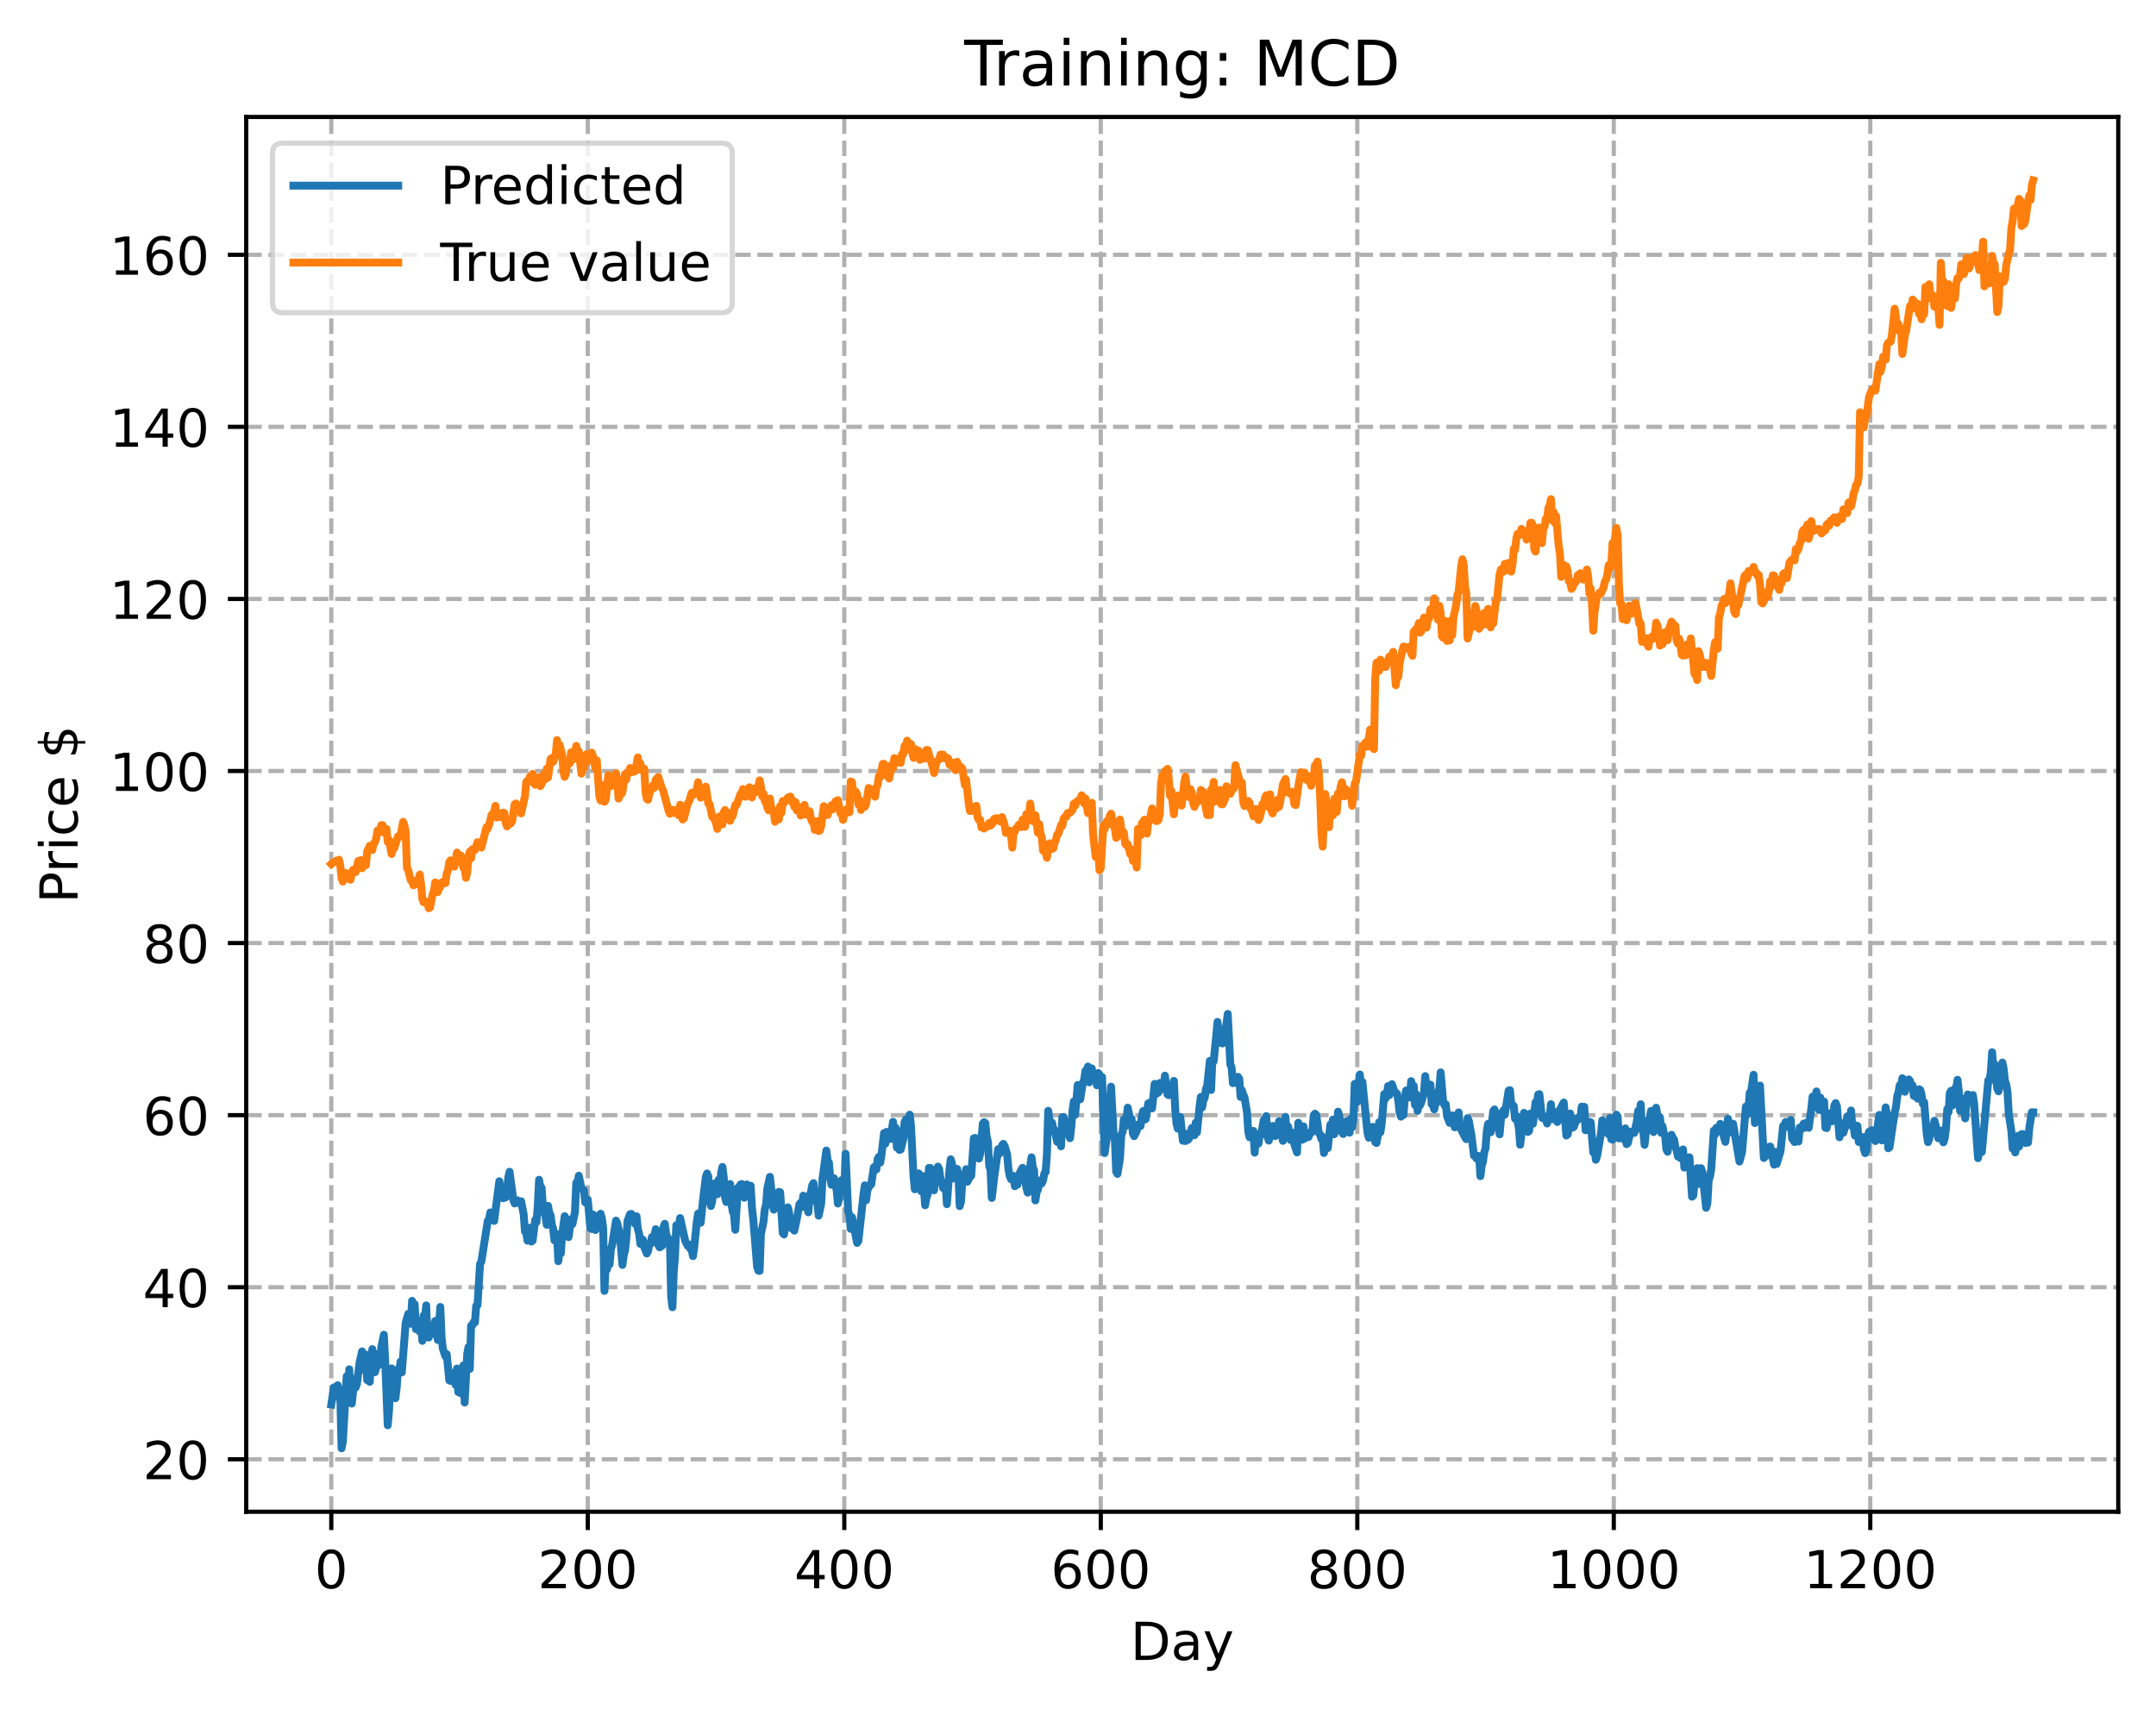 <?xml version="1.0" encoding="utf-8" standalone="no"?>
<!DOCTYPE svg PUBLIC "-//W3C//DTD SVG 1.1//EN"
  "http://www.w3.org/Graphics/SVG/1.1/DTD/svg11.dtd">
<!-- Created with matplotlib (https://matplotlib.org/) -->
<svg height="325.986pt" version="1.1" viewBox="0 0 411.286 325.986" width="411.286pt" xmlns="http://www.w3.org/2000/svg" xmlns:xlink="http://www.w3.org/1999/xlink">
 <defs>
  <style type="text/css">
*{stroke-linecap:butt;stroke-linejoin:round;}
  </style>
 </defs>
 <g id="figure_1">
  <g id="patch_1">
   <path d="M 0 325.986 
L 411.286 325.986 
L 411.286 0 
L 0 0 
z
" style="fill:#ffffff;"/>
  </g>
  <g id="axes_1">
   <g id="patch_2">
    <path d="M 46.966 288.43 
L 404.086 288.43 
L 404.086 22.318 
L 46.966 22.318 
z
" style="fill:#ffffff;"/>
   </g>
   <g id="matplotlib.axis_1">
    <g id="xtick_1">
     <g id="line2d_1">
      <path clip-path="url(#p8905d8289a)" d="M 63.198 288.43 
L 63.198 22.318 
" style="fill:none;stroke:#b0b0b0;stroke-dasharray:2.96,1.28;stroke-dashoffset:0;stroke-width:0.8;"/>
     </g>
     <g id="line2d_2">
      <defs>
       <path d="M 0 0 
L 0 3.5 
" id="mca8d78bd01" style="stroke:#000000;stroke-width:0.8;"/>
      </defs>
      <g>
       <use style="stroke:#000000;stroke-width:0.8;" x="63.198" xlink:href="#mca8d78bd01" y="288.43"/>
      </g>
     </g>
     <g id="text_1">
      <!-- 0 -->
      <defs>
       <path d="M 31.781 66.406 
Q 24.172 66.406 20.328 58.906 
Q 16.5 51.422 16.5 36.375 
Q 16.5 21.391 20.328 13.891 
Q 24.172 6.391 31.781 6.391 
Q 39.453 6.391 43.281 13.891 
Q 47.125 21.391 47.125 36.375 
Q 47.125 51.422 43.281 58.906 
Q 39.453 66.406 31.781 66.406 
z
M 31.781 74.219 
Q 44.047 74.219 50.516 64.516 
Q 56.984 54.828 56.984 36.375 
Q 56.984 17.969 50.516 8.266 
Q 44.047 -1.422 31.781 -1.422 
Q 19.531 -1.422 13.062 8.266 
Q 6.594 17.969 6.594 36.375 
Q 6.594 54.828 13.062 64.516 
Q 19.531 74.219 31.781 74.219 
z
" id="DejaVuSans-48"/>
      </defs>
      <g transform="translate(60.017 303.029)scale(0.1 -0.1)">
       <use xlink:href="#DejaVuSans-48"/>
      </g>
     </g>
    </g>
    <g id="xtick_2">
     <g id="line2d_3">
      <path clip-path="url(#p8905d8289a)" d="M 112.129 288.43 
L 112.129 22.318 
" style="fill:none;stroke:#b0b0b0;stroke-dasharray:2.96,1.28;stroke-dashoffset:0;stroke-width:0.8;"/>
     </g>
     <g id="line2d_4">
      <g>
       <use style="stroke:#000000;stroke-width:0.8;" x="112.129" xlink:href="#mca8d78bd01" y="288.43"/>
      </g>
     </g>
     <g id="text_2">
      <!-- 200 -->
      <defs>
       <path d="M 19.188 8.297 
L 53.609 8.297 
L 53.609 0 
L 7.328 0 
L 7.328 8.297 
Q 12.938 14.109 22.625 23.891 
Q 32.328 33.688 34.812 36.531 
Q 39.547 41.844 41.422 45.531 
Q 43.312 49.219 43.312 52.781 
Q 43.312 58.594 39.234 62.25 
Q 35.156 65.922 28.609 65.922 
Q 23.969 65.922 18.812 64.312 
Q 13.672 62.703 7.812 59.422 
L 7.812 69.391 
Q 13.766 71.781 18.938 73 
Q 24.125 74.219 28.422 74.219 
Q 39.75 74.219 46.484 68.547 
Q 53.219 62.891 53.219 53.422 
Q 53.219 48.922 51.531 44.891 
Q 49.859 40.875 45.406 35.406 
Q 44.188 33.984 37.641 27.219 
Q 31.109 20.453 19.188 8.297 
z
" id="DejaVuSans-50"/>
      </defs>
      <g transform="translate(102.585 303.029)scale(0.1 -0.1)">
       <use xlink:href="#DejaVuSans-50"/>
       <use x="63.623" xlink:href="#DejaVuSans-48"/>
       <use x="127.246" xlink:href="#DejaVuSans-48"/>
      </g>
     </g>
    </g>
    <g id="xtick_3">
     <g id="line2d_5">
      <path clip-path="url(#p8905d8289a)" d="M 161.06 288.43 
L 161.06 22.318 
" style="fill:none;stroke:#b0b0b0;stroke-dasharray:2.96,1.28;stroke-dashoffset:0;stroke-width:0.8;"/>
     </g>
     <g id="line2d_6">
      <g>
       <use style="stroke:#000000;stroke-width:0.8;" x="161.06" xlink:href="#mca8d78bd01" y="288.43"/>
      </g>
     </g>
     <g id="text_3">
      <!-- 400 -->
      <defs>
       <path d="M 37.797 64.312 
L 12.891 25.391 
L 37.797 25.391 
z
M 35.203 72.906 
L 47.609 72.906 
L 47.609 25.391 
L 58.016 25.391 
L 58.016 17.188 
L 47.609 17.188 
L 47.609 0 
L 37.797 0 
L 37.797 17.188 
L 4.891 17.188 
L 4.891 26.703 
z
" id="DejaVuSans-52"/>
      </defs>
      <g transform="translate(151.516 303.029)scale(0.1 -0.1)">
       <use xlink:href="#DejaVuSans-52"/>
       <use x="63.623" xlink:href="#DejaVuSans-48"/>
       <use x="127.246" xlink:href="#DejaVuSans-48"/>
      </g>
     </g>
    </g>
    <g id="xtick_4">
     <g id="line2d_7">
      <path clip-path="url(#p8905d8289a)" d="M 209.99 288.43 
L 209.99 22.318 
" style="fill:none;stroke:#b0b0b0;stroke-dasharray:2.96,1.28;stroke-dashoffset:0;stroke-width:0.8;"/>
     </g>
     <g id="line2d_8">
      <g>
       <use style="stroke:#000000;stroke-width:0.8;" x="209.99" xlink:href="#mca8d78bd01" y="288.43"/>
      </g>
     </g>
     <g id="text_4">
      <!-- 600 -->
      <defs>
       <path d="M 33.016 40.375 
Q 26.375 40.375 22.484 35.828 
Q 18.609 31.297 18.609 23.391 
Q 18.609 15.531 22.484 10.953 
Q 26.375 6.391 33.016 6.391 
Q 39.656 6.391 43.531 10.953 
Q 47.406 15.531 47.406 23.391 
Q 47.406 31.297 43.531 35.828 
Q 39.656 40.375 33.016 40.375 
z
M 52.594 71.297 
L 52.594 62.312 
Q 48.875 64.062 45.094 64.984 
Q 41.312 65.922 37.594 65.922 
Q 27.828 65.922 22.672 59.328 
Q 17.531 52.734 16.797 39.406 
Q 19.672 43.656 24.016 45.922 
Q 28.375 48.188 33.594 48.188 
Q 44.578 48.188 50.953 41.516 
Q 57.328 34.859 57.328 23.391 
Q 57.328 12.156 50.688 5.359 
Q 44.047 -1.422 33.016 -1.422 
Q 20.359 -1.422 13.672 8.266 
Q 6.984 17.969 6.984 36.375 
Q 6.984 53.656 15.188 63.938 
Q 23.391 74.219 37.203 74.219 
Q 40.922 74.219 44.703 73.484 
Q 48.484 72.75 52.594 71.297 
z
" id="DejaVuSans-54"/>
      </defs>
      <g transform="translate(200.446 303.029)scale(0.1 -0.1)">
       <use xlink:href="#DejaVuSans-54"/>
       <use x="63.623" xlink:href="#DejaVuSans-48"/>
       <use x="127.246" xlink:href="#DejaVuSans-48"/>
      </g>
     </g>
    </g>
    <g id="xtick_5">
     <g id="line2d_9">
      <path clip-path="url(#p8905d8289a)" d="M 258.921 288.43 
L 258.921 22.318 
" style="fill:none;stroke:#b0b0b0;stroke-dasharray:2.96,1.28;stroke-dashoffset:0;stroke-width:0.8;"/>
     </g>
     <g id="line2d_10">
      <g>
       <use style="stroke:#000000;stroke-width:0.8;" x="258.921" xlink:href="#mca8d78bd01" y="288.43"/>
      </g>
     </g>
     <g id="text_5">
      <!-- 800 -->
      <defs>
       <path d="M 31.781 34.625 
Q 24.75 34.625 20.719 30.859 
Q 16.703 27.094 16.703 20.516 
Q 16.703 13.922 20.719 10.156 
Q 24.75 6.391 31.781 6.391 
Q 38.812 6.391 42.859 10.172 
Q 46.922 13.969 46.922 20.516 
Q 46.922 27.094 42.891 30.859 
Q 38.875 34.625 31.781 34.625 
z
M 21.922 38.812 
Q 15.578 40.375 12.031 44.719 
Q 8.5 49.078 8.5 55.328 
Q 8.5 64.062 14.719 69.141 
Q 20.953 74.219 31.781 74.219 
Q 42.672 74.219 48.875 69.141 
Q 55.078 64.062 55.078 55.328 
Q 55.078 49.078 51.531 44.719 
Q 48 40.375 41.703 38.812 
Q 48.828 37.156 52.797 32.312 
Q 56.781 27.484 56.781 20.516 
Q 56.781 9.906 50.312 4.234 
Q 43.844 -1.422 31.781 -1.422 
Q 19.734 -1.422 13.25 4.234 
Q 6.781 9.906 6.781 20.516 
Q 6.781 27.484 10.781 32.312 
Q 14.797 37.156 21.922 38.812 
z
M 18.312 54.391 
Q 18.312 48.734 21.844 45.562 
Q 25.391 42.391 31.781 42.391 
Q 38.141 42.391 41.719 45.562 
Q 45.312 48.734 45.312 54.391 
Q 45.312 60.062 41.719 63.234 
Q 38.141 66.406 31.781 66.406 
Q 25.391 66.406 21.844 63.234 
Q 18.312 60.062 18.312 54.391 
z
" id="DejaVuSans-56"/>
      </defs>
      <g transform="translate(249.377 303.029)scale(0.1 -0.1)">
       <use xlink:href="#DejaVuSans-56"/>
       <use x="63.623" xlink:href="#DejaVuSans-48"/>
       <use x="127.246" xlink:href="#DejaVuSans-48"/>
      </g>
     </g>
    </g>
    <g id="xtick_6">
     <g id="line2d_11">
      <path clip-path="url(#p8905d8289a)" d="M 307.851 288.43 
L 307.851 22.318 
" style="fill:none;stroke:#b0b0b0;stroke-dasharray:2.96,1.28;stroke-dashoffset:0;stroke-width:0.8;"/>
     </g>
     <g id="line2d_12">
      <g>
       <use style="stroke:#000000;stroke-width:0.8;" x="307.851" xlink:href="#mca8d78bd01" y="288.43"/>
      </g>
     </g>
     <g id="text_6">
      <!-- 1000 -->
      <defs>
       <path d="M 12.406 8.297 
L 28.516 8.297 
L 28.516 63.922 
L 10.984 60.406 
L 10.984 69.391 
L 28.422 72.906 
L 38.281 72.906 
L 38.281 8.297 
L 54.391 8.297 
L 54.391 0 
L 12.406 0 
z
" id="DejaVuSans-49"/>
      </defs>
      <g transform="translate(295.126 303.029)scale(0.1 -0.1)">
       <use xlink:href="#DejaVuSans-49"/>
       <use x="63.623" xlink:href="#DejaVuSans-48"/>
       <use x="127.246" xlink:href="#DejaVuSans-48"/>
       <use x="190.869" xlink:href="#DejaVuSans-48"/>
      </g>
     </g>
    </g>
    <g id="xtick_7">
     <g id="line2d_13">
      <path clip-path="url(#p8905d8289a)" d="M 356.782 288.43 
L 356.782 22.318 
" style="fill:none;stroke:#b0b0b0;stroke-dasharray:2.96,1.28;stroke-dashoffset:0;stroke-width:0.8;"/>
     </g>
     <g id="line2d_14">
      <g>
       <use style="stroke:#000000;stroke-width:0.8;" x="356.782" xlink:href="#mca8d78bd01" y="288.43"/>
      </g>
     </g>
     <g id="text_7">
      <!-- 1200 -->
      <g transform="translate(344.057 303.029)scale(0.1 -0.1)">
       <use xlink:href="#DejaVuSans-49"/>
       <use x="63.623" xlink:href="#DejaVuSans-50"/>
       <use x="127.246" xlink:href="#DejaVuSans-48"/>
       <use x="190.869" xlink:href="#DejaVuSans-48"/>
      </g>
     </g>
    </g>
    <g id="text_8">
     <!-- Day -->
     <defs>
      <path d="M 19.672 64.797 
L 19.672 8.109 
L 31.594 8.109 
Q 46.688 8.109 53.688 14.938 
Q 60.688 21.781 60.688 36.531 
Q 60.688 51.172 53.688 57.984 
Q 46.688 64.797 31.594 64.797 
z
M 9.812 72.906 
L 30.078 72.906 
Q 51.266 72.906 61.172 64.094 
Q 71.094 55.281 71.094 36.531 
Q 71.094 17.672 61.125 8.828 
Q 51.172 0 30.078 0 
L 9.812 0 
z
" id="DejaVuSans-68"/>
      <path d="M 34.281 27.484 
Q 23.391 27.484 19.188 25 
Q 14.984 22.516 14.984 16.5 
Q 14.984 11.719 18.141 8.906 
Q 21.297 6.109 26.703 6.109 
Q 34.188 6.109 38.703 11.406 
Q 43.219 16.703 43.219 25.484 
L 43.219 27.484 
z
M 52.203 31.203 
L 52.203 0 
L 43.219 0 
L 43.219 8.297 
Q 40.141 3.328 35.547 0.953 
Q 30.953 -1.422 24.312 -1.422 
Q 15.922 -1.422 10.953 3.297 
Q 6 8.016 6 15.922 
Q 6 25.141 12.172 29.828 
Q 18.359 34.516 30.609 34.516 
L 43.219 34.516 
L 43.219 35.406 
Q 43.219 41.609 39.141 45 
Q 35.062 48.391 27.688 48.391 
Q 23 48.391 18.547 47.266 
Q 14.109 46.141 10.016 43.891 
L 10.016 52.203 
Q 14.938 54.109 19.578 55.047 
Q 24.219 56 28.609 56 
Q 40.484 56 46.344 49.844 
Q 52.203 43.703 52.203 31.203 
z
" id="DejaVuSans-97"/>
      <path d="M 32.172 -5.078 
Q 28.375 -14.844 24.75 -17.812 
Q 21.141 -20.797 15.094 -20.797 
L 7.906 -20.797 
L 7.906 -13.281 
L 13.188 -13.281 
Q 16.891 -13.281 18.938 -11.516 
Q 21 -9.766 23.484 -3.219 
L 25.094 0.875 
L 2.984 54.688 
L 12.5 54.688 
L 29.594 11.922 
L 46.688 54.688 
L 56.203 54.688 
z
" id="DejaVuSans-121"/>
     </defs>
     <g transform="translate(215.652 316.707)scale(0.1 -0.1)">
      <use xlink:href="#DejaVuSans-68"/>
      <use x="77.002" xlink:href="#DejaVuSans-97"/>
      <use x="138.281" xlink:href="#DejaVuSans-121"/>
     </g>
    </g>
   </g>
   <g id="matplotlib.axis_2">
    <g id="ytick_1">
     <g id="line2d_15">
      <path clip-path="url(#p8905d8289a)" d="M 46.966 278.423 
L 404.086 278.423 
" style="fill:none;stroke:#b0b0b0;stroke-dasharray:2.96,1.28;stroke-dashoffset:0;stroke-width:0.8;"/>
     </g>
     <g id="line2d_16">
      <defs>
       <path d="M 0 0 
L -3.5 0 
" id="mc59d7a1e65" style="stroke:#000000;stroke-width:0.8;"/>
      </defs>
      <g>
       <use style="stroke:#000000;stroke-width:0.8;" x="46.966" xlink:href="#mc59d7a1e65" y="278.423"/>
      </g>
     </g>
     <g id="text_9">
      <!-- 20 -->
      <g transform="translate(27.241 282.222)scale(0.1 -0.1)">
       <use xlink:href="#DejaVuSans-50"/>
       <use x="63.623" xlink:href="#DejaVuSans-48"/>
      </g>
     </g>
    </g>
    <g id="ytick_2">
     <g id="line2d_17">
      <path clip-path="url(#p8905d8289a)" d="M 46.966 245.593 
L 404.086 245.593 
" style="fill:none;stroke:#b0b0b0;stroke-dasharray:2.96,1.28;stroke-dashoffset:0;stroke-width:0.8;"/>
     </g>
     <g id="line2d_18">
      <g>
       <use style="stroke:#000000;stroke-width:0.8;" x="46.966" xlink:href="#mc59d7a1e65" y="245.593"/>
      </g>
     </g>
     <g id="text_10">
      <!-- 40 -->
      <g transform="translate(27.241 249.392)scale(0.1 -0.1)">
       <use xlink:href="#DejaVuSans-52"/>
       <use x="63.623" xlink:href="#DejaVuSans-48"/>
      </g>
     </g>
    </g>
    <g id="ytick_3">
     <g id="line2d_19">
      <path clip-path="url(#p8905d8289a)" d="M 46.966 212.763 
L 404.086 212.763 
" style="fill:none;stroke:#b0b0b0;stroke-dasharray:2.96,1.28;stroke-dashoffset:0;stroke-width:0.8;"/>
     </g>
     <g id="line2d_20">
      <g>
       <use style="stroke:#000000;stroke-width:0.8;" x="46.966" xlink:href="#mc59d7a1e65" y="212.763"/>
      </g>
     </g>
     <g id="text_11">
      <!-- 60 -->
      <g transform="translate(27.241 216.562)scale(0.1 -0.1)">
       <use xlink:href="#DejaVuSans-54"/>
       <use x="63.623" xlink:href="#DejaVuSans-48"/>
      </g>
     </g>
    </g>
    <g id="ytick_4">
     <g id="line2d_21">
      <path clip-path="url(#p8905d8289a)" d="M 46.966 179.933 
L 404.086 179.933 
" style="fill:none;stroke:#b0b0b0;stroke-dasharray:2.96,1.28;stroke-dashoffset:0;stroke-width:0.8;"/>
     </g>
     <g id="line2d_22">
      <g>
       <use style="stroke:#000000;stroke-width:0.8;" x="46.966" xlink:href="#mc59d7a1e65" y="179.933"/>
      </g>
     </g>
     <g id="text_12">
      <!-- 80 -->
      <g transform="translate(27.241 183.732)scale(0.1 -0.1)">
       <use xlink:href="#DejaVuSans-56"/>
       <use x="63.623" xlink:href="#DejaVuSans-48"/>
      </g>
     </g>
    </g>
    <g id="ytick_5">
     <g id="line2d_23">
      <path clip-path="url(#p8905d8289a)" d="M 46.966 147.103 
L 404.086 147.103 
" style="fill:none;stroke:#b0b0b0;stroke-dasharray:2.96,1.28;stroke-dashoffset:0;stroke-width:0.8;"/>
     </g>
     <g id="line2d_24">
      <g>
       <use style="stroke:#000000;stroke-width:0.8;" x="46.966" xlink:href="#mc59d7a1e65" y="147.103"/>
      </g>
     </g>
     <g id="text_13">
      <!-- 100 -->
      <g transform="translate(20.878 150.902)scale(0.1 -0.1)">
       <use xlink:href="#DejaVuSans-49"/>
       <use x="63.623" xlink:href="#DejaVuSans-48"/>
       <use x="127.246" xlink:href="#DejaVuSans-48"/>
      </g>
     </g>
    </g>
    <g id="ytick_6">
     <g id="line2d_25">
      <path clip-path="url(#p8905d8289a)" d="M 46.966 114.273 
L 404.086 114.273 
" style="fill:none;stroke:#b0b0b0;stroke-dasharray:2.96,1.28;stroke-dashoffset:0;stroke-width:0.8;"/>
     </g>
     <g id="line2d_26">
      <g>
       <use style="stroke:#000000;stroke-width:0.8;" x="46.966" xlink:href="#mc59d7a1e65" y="114.273"/>
      </g>
     </g>
     <g id="text_14">
      <!-- 120 -->
      <g transform="translate(20.878 118.072)scale(0.1 -0.1)">
       <use xlink:href="#DejaVuSans-49"/>
       <use x="63.623" xlink:href="#DejaVuSans-50"/>
       <use x="127.246" xlink:href="#DejaVuSans-48"/>
      </g>
     </g>
    </g>
    <g id="ytick_7">
     <g id="line2d_27">
      <path clip-path="url(#p8905d8289a)" d="M 46.966 81.443 
L 404.086 81.443 
" style="fill:none;stroke:#b0b0b0;stroke-dasharray:2.96,1.28;stroke-dashoffset:0;stroke-width:0.8;"/>
     </g>
     <g id="line2d_28">
      <g>
       <use style="stroke:#000000;stroke-width:0.8;" x="46.966" xlink:href="#mc59d7a1e65" y="81.443"/>
      </g>
     </g>
     <g id="text_15">
      <!-- 140 -->
      <g transform="translate(20.878 85.242)scale(0.1 -0.1)">
       <use xlink:href="#DejaVuSans-49"/>
       <use x="63.623" xlink:href="#DejaVuSans-52"/>
       <use x="127.246" xlink:href="#DejaVuSans-48"/>
      </g>
     </g>
    </g>
    <g id="ytick_8">
     <g id="line2d_29">
      <path clip-path="url(#p8905d8289a)" d="M 46.966 48.613 
L 404.086 48.613 
" style="fill:none;stroke:#b0b0b0;stroke-dasharray:2.96,1.28;stroke-dashoffset:0;stroke-width:0.8;"/>
     </g>
     <g id="line2d_30">
      <g>
       <use style="stroke:#000000;stroke-width:0.8;" x="46.966" xlink:href="#mc59d7a1e65" y="48.613"/>
      </g>
     </g>
     <g id="text_16">
      <!-- 160 -->
      <g transform="translate(20.878 52.412)scale(0.1 -0.1)">
       <use xlink:href="#DejaVuSans-49"/>
       <use x="63.623" xlink:href="#DejaVuSans-54"/>
       <use x="127.246" xlink:href="#DejaVuSans-48"/>
      </g>
     </g>
    </g>
    <g id="text_17">
     <!-- Price $ -->
     <defs>
      <path d="M 19.672 64.797 
L 19.672 37.406 
L 32.078 37.406 
Q 38.969 37.406 42.719 40.969 
Q 46.484 44.531 46.484 51.125 
Q 46.484 57.672 42.719 61.234 
Q 38.969 64.797 32.078 64.797 
z
M 9.812 72.906 
L 32.078 72.906 
Q 44.344 72.906 50.609 67.359 
Q 56.891 61.812 56.891 51.125 
Q 56.891 40.328 50.609 34.812 
Q 44.344 29.297 32.078 29.297 
L 19.672 29.297 
L 19.672 0 
L 9.812 0 
z
" id="DejaVuSans-80"/>
      <path d="M 41.109 46.297 
Q 39.594 47.172 37.812 47.578 
Q 36.031 48 33.891 48 
Q 26.266 48 22.188 43.047 
Q 18.109 38.094 18.109 28.812 
L 18.109 0 
L 9.078 0 
L 9.078 54.688 
L 18.109 54.688 
L 18.109 46.188 
Q 20.953 51.172 25.484 53.578 
Q 30.031 56 36.531 56 
Q 37.453 56 38.578 55.875 
Q 39.703 55.766 41.062 55.516 
z
" id="DejaVuSans-114"/>
      <path d="M 9.422 54.688 
L 18.406 54.688 
L 18.406 0 
L 9.422 0 
z
M 9.422 75.984 
L 18.406 75.984 
L 18.406 64.594 
L 9.422 64.594 
z
" id="DejaVuSans-105"/>
      <path d="M 48.781 52.594 
L 48.781 44.188 
Q 44.969 46.297 41.141 47.344 
Q 37.312 48.391 33.406 48.391 
Q 24.656 48.391 19.812 42.844 
Q 14.984 37.312 14.984 27.297 
Q 14.984 17.281 19.812 11.734 
Q 24.656 6.203 33.406 6.203 
Q 37.312 6.203 41.141 7.25 
Q 44.969 8.297 48.781 10.406 
L 48.781 2.094 
Q 45.016 0.344 40.984 -0.531 
Q 36.969 -1.422 32.422 -1.422 
Q 20.062 -1.422 12.781 6.344 
Q 5.516 14.109 5.516 27.297 
Q 5.516 40.672 12.859 48.328 
Q 20.219 56 33.016 56 
Q 37.156 56 41.109 55.141 
Q 45.062 54.297 48.781 52.594 
z
" id="DejaVuSans-99"/>
      <path d="M 56.203 29.594 
L 56.203 25.203 
L 14.891 25.203 
Q 15.484 15.922 20.484 11.062 
Q 25.484 6.203 34.422 6.203 
Q 39.594 6.203 44.453 7.469 
Q 49.312 8.734 54.109 11.281 
L 54.109 2.781 
Q 49.266 0.734 44.188 -0.344 
Q 39.109 -1.422 33.891 -1.422 
Q 20.797 -1.422 13.156 6.188 
Q 5.516 13.812 5.516 26.812 
Q 5.516 40.234 12.766 48.109 
Q 20.016 56 32.328 56 
Q 43.359 56 49.781 48.891 
Q 56.203 41.797 56.203 29.594 
z
M 47.219 32.234 
Q 47.125 39.594 43.094 43.984 
Q 39.062 48.391 32.422 48.391 
Q 24.906 48.391 20.391 44.141 
Q 15.875 39.891 15.188 32.172 
z
" id="DejaVuSans-101"/>
      <path id="DejaVuSans-32"/>
      <path d="M 33.797 -14.703 
L 28.906 -14.703 
L 28.859 0 
Q 23.734 0.094 18.609 1.188 
Q 13.484 2.297 8.297 4.5 
L 8.297 13.281 
Q 13.281 10.156 18.375 8.562 
Q 23.484 6.984 28.906 6.938 
L 28.906 29.203 
Q 18.109 30.953 13.203 35.156 
Q 8.297 39.359 8.297 46.688 
Q 8.297 54.641 13.625 59.219 
Q 18.953 63.812 28.906 64.5 
L 28.906 75.984 
L 33.797 75.984 
L 33.797 64.656 
Q 38.328 64.453 42.578 63.688 
Q 46.828 62.938 50.875 61.625 
L 50.875 53.078 
Q 46.828 55.125 42.547 56.25 
Q 38.281 57.375 33.797 57.562 
L 33.797 36.719 
Q 44.875 35.016 50.094 30.609 
Q 55.328 26.219 55.328 18.609 
Q 55.328 10.359 49.781 5.594 
Q 44.234 0.828 33.797 0.094 
z
M 28.906 37.594 
L 28.906 57.625 
Q 23.25 56.984 20.266 54.391 
Q 17.281 51.812 17.281 47.516 
Q 17.281 43.312 20.031 40.969 
Q 22.797 38.625 28.906 37.594 
z
M 33.797 28.219 
L 33.797 7.078 
Q 39.984 7.906 43.141 10.594 
Q 46.297 13.281 46.297 17.672 
Q 46.297 21.969 43.281 24.5 
Q 40.281 27.047 33.797 28.219 
z
" id="DejaVuSans-36"/>
     </defs>
     <g transform="translate(14.798 172.342)rotate(-90)scale(0.1 -0.1)">
      <use xlink:href="#DejaVuSans-80"/>
      <use x="58.553" xlink:href="#DejaVuSans-114"/>
      <use x="99.666" xlink:href="#DejaVuSans-105"/>
      <use x="127.449" xlink:href="#DejaVuSans-99"/>
      <use x="182.43" xlink:href="#DejaVuSans-101"/>
      <use x="243.953" xlink:href="#DejaVuSans-32"/>
      <use x="275.74" xlink:href="#DejaVuSans-36"/>
     </g>
    </g>
   </g>
   <g id="line2d_31">
    <path clip-path="url(#p8905d8289a)" d="M 63.198 267.981 
L 63.688 264.715 
L 63.932 266.488 
L 64.177 264.504 
L 64.422 264.296 
L 64.911 266.259 
L 65.156 276.334 
L 65.4 275.065 
L 66.134 262.575 
L 66.379 265.131 
L 66.623 261.248 
L 66.868 265.997 
L 67.113 267.792 
L 67.602 263.103 
L 67.847 264.709 
L 68.091 264.06 
L 68.581 260.015 
L 69.07 257.839 
L 69.559 261.455 
L 69.804 258.464 
L 70.049 263.335 
L 70.293 261.205 
L 70.538 263.645 
L 70.783 259.224 
L 71.027 257.397 
L 71.272 261.25 
L 71.517 261.806 
L 71.761 261.026 
L 72.006 258.357 
L 72.251 260.444 
L 72.495 260.013 
L 72.74 256.992 
L 73.229 254.662 
L 73.474 259.577 
L 73.963 271.945 
L 74.208 269.219 
L 74.452 263.793 
L 74.697 261.081 
L 74.942 264.435 
L 75.186 264.383 
L 75.431 266.774 
L 75.676 264.794 
L 75.92 261.243 
L 76.165 261.573 
L 76.41 259.782 
L 76.654 261.842 
L 77.388 252.402 
L 77.878 250.685 
L 78.122 251.355 
L 78.367 252.565 
L 78.611 248.191 
L 78.856 251.008 
L 79.101 248.831 
L 79.345 253.592 
L 79.59 252.08 
L 79.835 251.956 
L 80.079 254.091 
L 80.324 252.407 
L 80.569 255.826 
L 80.813 250.99 
L 81.058 251.611 
L 81.303 249.054 
L 81.547 255.135 
L 81.792 255.197 
L 82.037 254.005 
L 82.281 254.581 
L 82.526 253.931 
L 83.015 252.031 
L 83.26 252.738 
L 83.505 255.657 
L 83.994 249.355 
L 84.239 255.236 
L 84.483 257.347 
L 84.972 258.796 
L 85.217 258.363 
L 85.706 263.367 
L 85.951 263.472 
L 86.196 261.942 
L 86.93 264.256 
L 87.174 261.107 
L 87.419 265.598 
L 87.664 263.286 
L 87.908 265.842 
L 88.153 264.178 
L 88.398 260.522 
L 88.642 267.593 
L 89.132 258.267 
L 89.376 256.982 
L 89.621 261.189 
L 89.866 252.905 
L 90.11 252.847 
L 90.355 252.259 
L 90.599 252.326 
L 90.844 249.135 
L 91.089 249.008 
L 91.578 241.139 
L 91.823 240.727 
L 93.046 232.95 
L 93.291 232.645 
L 93.535 231.323 
L 93.78 231.413 
L 94.025 231.906 
L 94.269 232.948 
L 95.248 225.373 
L 95.737 228.134 
L 95.982 228.624 
L 96.227 228.222 
L 96.471 228.457 
L 96.716 227.464 
L 96.96 224.626 
L 97.205 223.565 
L 97.939 229.02 
L 98.184 229.614 
L 98.428 229.143 
L 98.673 228.999 
L 98.918 229.535 
L 99.407 229.188 
L 99.896 231.677 
L 100.141 234.957 
L 100.386 235.225 
L 100.63 236.718 
L 100.875 234.712 
L 101.12 234.242 
L 101.364 236.881 
L 101.609 236.709 
L 102.098 232.744 
L 102.343 233.155 
L 102.587 230.063 
L 102.832 225.09 
L 103.077 226.536 
L 103.321 226.63 
L 103.566 230.136 
L 104.055 232.059 
L 104.3 233.691 
L 104.545 230.072 
L 104.789 231.436 
L 105.034 231.839 
L 105.279 233.738 
L 105.523 234.417 
L 105.768 236.653 
L 106.013 235.727 
L 106.257 235.476 
L 106.502 240.635 
L 106.747 238.765 
L 106.991 239.145 
L 107.236 235.443 
L 107.725 232.042 
L 107.97 235.583 
L 108.215 234.239 
L 108.459 236.04 
L 108.948 232.611 
L 109.193 233.555 
L 109.682 231.27 
L 109.927 225.668 
L 110.172 225.713 
L 110.416 224.318 
L 110.906 226.702 
L 111.395 227.105 
L 111.64 229.417 
L 111.884 228.872 
L 112.129 228.883 
L 112.618 234.345 
L 112.863 234.491 
L 113.108 231.721 
L 113.352 234.011 
L 113.597 234.676 
L 113.842 233.879 
L 114.086 234.141 
L 114.331 231.835 
L 114.575 231.574 
L 114.82 232.486 
L 115.065 234.377 
L 115.309 246.294 
L 115.554 240.926 
L 115.799 242.183 
L 116.043 240.61 
L 116.288 241.216 
L 116.533 238.4 
L 116.777 237.519 
L 117.267 234.408 
L 117.511 232.885 
L 117.756 233.444 
L 118.245 235.52 
L 118.735 241.337 
L 118.979 239.538 
L 119.224 238.628 
L 119.469 236.403 
L 119.713 232.94 
L 120.203 231.658 
L 120.447 231.609 
L 120.692 232.71 
L 120.936 232.529 
L 121.181 233.535 
L 121.426 232.051 
L 121.67 234.465 
L 121.915 235.395 
L 122.16 237.337 
L 122.404 236.392 
L 122.649 236.541 
L 122.894 237.944 
L 123.383 239.163 
L 123.628 238.697 
L 123.872 237.285 
L 124.117 237.345 
L 124.362 236.013 
L 124.606 236.937 
L 125.096 234.519 
L 125.585 237.569 
L 125.83 237.983 
L 126.319 237.672 
L 126.563 234.138 
L 126.808 233.494 
L 127.053 235.262 
L 127.297 236.109 
L 127.542 236.465 
L 127.787 236.481 
L 128.031 247.454 
L 128.276 249.419 
L 128.521 242.735 
L 128.765 239.752 
L 129.01 233.769 
L 129.255 234.167 
L 129.499 233.801 
L 129.744 232.394 
L 130.233 234.635 
L 130.723 236.775 
L 131.212 237.73 
L 131.457 237.443 
L 131.701 238.301 
L 131.946 238.46 
L 132.191 239.665 
L 132.435 237.922 
L 132.924 233.102 
L 133.169 231.537 
L 133.414 232.232 
L 133.658 233.308 
L 134.148 228.605 
L 134.637 224.58 
L 134.882 223.88 
L 135.126 224.498 
L 135.371 228.794 
L 135.616 230.11 
L 135.86 229.156 
L 136.105 226.481 
L 136.35 225.793 
L 136.594 227.592 
L 136.839 227.855 
L 137.084 225.091 
L 137.328 226.461 
L 137.573 223.686 
L 137.818 222.638 
L 138.062 224.604 
L 138.307 228.42 
L 138.551 229.339 
L 138.796 228.169 
L 139.041 228.525 
L 139.285 225.9 
L 139.53 229.602 
L 139.775 231.171 
L 140.019 231.661 
L 140.264 234.636 
L 140.753 226.614 
L 140.998 227.508 
L 141.243 226.006 
L 141.487 225.897 
L 141.732 228.118 
L 141.977 228.52 
L 142.466 225.977 
L 142.711 226.497 
L 142.955 226.545 
L 143.2 226.235 
L 143.445 230.407 
L 143.689 232.556 
L 144.423 241.675 
L 144.668 242.44 
L 144.912 242.478 
L 145.157 235.452 
L 145.646 233.128 
L 145.891 230.759 
L 146.136 229.903 
L 146.38 226.726 
L 146.87 224.534 
L 147.604 230.801 
L 148.093 228.586 
L 148.338 228.148 
L 148.582 227.394 
L 148.827 227.482 
L 149.316 235.231 
L 149.561 235.526 
L 149.806 233.67 
L 150.05 230.861 
L 150.295 230.356 
L 150.539 231.391 
L 150.784 233.918 
L 151.029 234.392 
L 151.273 233.797 
L 151.518 234.804 
L 152.007 232.557 
L 152.497 229.785 
L 152.741 229.462 
L 152.986 230.274 
L 153.231 228.126 
L 153.475 229.878 
L 153.72 229.689 
L 154.209 231.305 
L 154.454 228.07 
L 154.699 227.438 
L 154.943 226.137 
L 155.188 225.729 
L 155.433 228.087 
L 155.677 229.28 
L 155.922 229.356 
L 156.166 231.947 
L 156.656 229.646 
L 156.9 224.934 
L 157.634 219.512 
L 157.879 221.409 
L 158.124 221.805 
L 158.368 224.706 
L 158.613 226.047 
L 158.858 224.881 
L 159.102 224.809 
L 159.347 226.283 
L 159.592 226.949 
L 159.836 229.629 
L 160.081 228.628 
L 160.326 225.963 
L 160.57 225.159 
L 160.815 225.868 
L 161.06 227.205 
L 161.304 220.128 
L 161.794 231.097 
L 162.038 231.867 
L 162.283 234.463 
L 162.527 232.235 
L 163.506 237.137 
L 163.751 236.774 
L 164.24 232.311 
L 164.729 227.806 
L 164.974 226.154 
L 165.219 229 
L 165.463 227.111 
L 165.953 226.053 
L 166.197 225.971 
L 166.687 222.724 
L 166.931 222.569 
L 167.176 223.13 
L 167.421 221.12 
L 167.665 220.713 
L 167.91 221.817 
L 168.154 220.346 
L 168.644 216.167 
L 168.888 218.221 
L 169.133 215.951 
L 169.378 216.89 
L 169.622 216.169 
L 169.867 217.318 
L 170.356 214.029 
L 170.601 216.952 
L 170.846 215.17 
L 171.09 218.952 
L 171.335 215.751 
L 171.58 219.398 
L 171.824 219.315 
L 172.314 217.323 
L 172.558 214.066 
L 172.803 213.596 
L 173.048 215.897 
L 173.292 216.309 
L 173.537 212.676 
L 173.782 214.725 
L 174.271 224.519 
L 174.515 226.921 
L 174.76 225.634 
L 175.005 226.594 
L 175.249 223.875 
L 175.739 227.293 
L 175.983 224.361 
L 176.228 226.439 
L 176.473 229.965 
L 176.717 228.504 
L 176.962 227.914 
L 177.207 222.83 
L 177.451 222.833 
L 177.696 223.993 
L 177.941 223.672 
L 178.185 227.107 
L 178.43 223.973 
L 178.675 223.99 
L 178.919 222.581 
L 179.164 223.064 
L 179.409 225.095 
L 179.653 225.418 
L 179.898 226.666 
L 180.142 225.941 
L 180.387 225.935 
L 180.632 229.755 
L 181.121 223.148 
L 181.366 221.183 
L 181.61 222.034 
L 181.855 224.847 
L 182.344 222.984 
L 182.589 223.023 
L 182.834 224.176 
L 183.078 230.128 
L 183.323 229.261 
L 183.568 225.618 
L 183.812 224.302 
L 184.057 225.038 
L 184.302 223.068 
L 184.546 225.467 
L 185.036 224.529 
L 185.28 224.339 
L 185.77 217.179 
L 186.014 217.103 
L 186.259 217.854 
L 186.748 221.054 
L 186.993 220.053 
L 187.482 214.368 
L 187.727 214.103 
L 187.971 214.287 
L 188.216 216.883 
L 188.461 217.81 
L 188.705 222.483 
L 188.95 223.158 
L 189.195 228.564 
L 189.684 224.424 
L 190.173 220.975 
L 190.418 219.249 
L 190.663 220.109 
L 190.907 219.486 
L 191.152 218.539 
L 191.397 218.241 
L 191.641 218.623 
L 192.13 220.298 
L 192.375 223.139 
L 192.62 224.384 
L 192.864 224.988 
L 193.354 224.356 
L 193.598 226.322 
L 193.843 225.741 
L 194.088 226.024 
L 194.577 223.654 
L 195.066 222.806 
L 195.311 223.196 
L 195.8 226.663 
L 196.045 227.554 
L 196.29 223.959 
L 196.779 220.808 
L 197.024 222.742 
L 197.268 223.277 
L 197.513 229.04 
L 197.758 227.443 
L 198.002 226.971 
L 198.247 225.791 
L 198.491 225.178 
L 198.736 225.77 
L 198.981 225.168 
L 199.225 223.886 
L 199.47 223.619 
L 199.715 220.246 
L 199.959 211.929 
L 200.449 215.389 
L 200.693 214.202 
L 200.938 215.359 
L 201.183 215.598 
L 201.672 217.862 
L 202.161 215.849 
L 202.406 218.712 
L 202.651 213.144 
L 202.895 213.1 
L 203.14 214.165 
L 203.385 214.288 
L 203.629 215.853 
L 204.118 217.166 
L 204.363 215.033 
L 204.608 211.827 
L 204.852 210.139 
L 205.097 212.698 
L 205.586 207.001 
L 205.831 208.915 
L 206.076 209.735 
L 206.565 206.588 
L 206.81 206.019 
L 207.054 204.317 
L 207.299 204.211 
L 207.544 203.484 
L 207.788 206.513 
L 208.033 204.54 
L 208.278 203.845 
L 208.522 205.842 
L 208.767 205.175 
L 209.012 205.348 
L 209.256 207.062 
L 209.501 204.731 
L 209.746 205.007 
L 209.99 206.157 
L 210.235 205.488 
L 210.724 219.997 
L 211.458 215.013 
L 211.947 207.322 
L 212.437 216.383 
L 212.681 217.514 
L 212.926 223.554 
L 213.171 223.977 
L 213.66 220.925 
L 213.905 216.483 
L 214.149 215.992 
L 214.394 213.554 
L 214.639 214.914 
L 214.883 213.735 
L 215.128 211.336 
L 215.617 213.627 
L 215.862 213.464 
L 216.106 216.254 
L 216.351 216.776 
L 216.84 215.809 
L 217.085 214.546 
L 217.33 214.799 
L 217.574 214.848 
L 217.819 212.961 
L 218.064 211.99 
L 218.308 213.627 
L 218.553 213.533 
L 219.042 210.522 
L 219.287 210.402 
L 219.532 211.185 
L 219.776 211.472 
L 220.266 206.794 
L 220.51 208.741 
L 221 208.427 
L 221.244 206.627 
L 221.489 207.033 
L 221.734 206.951 
L 221.978 207.783 
L 222.223 205.225 
L 222.712 208.801 
L 222.957 208.955 
L 223.201 208.404 
L 223.446 207.318 
L 223.691 208.191 
L 223.935 206.223 
L 224.18 211.513 
L 224.425 214.335 
L 224.669 215.323 
L 225.159 213.109 
L 225.648 217.653 
L 225.893 216.191 
L 226.137 217.708 
L 226.382 217.223 
L 226.627 217.473 
L 226.871 217.136 
L 227.361 215.204 
L 227.605 215.517 
L 227.85 216.602 
L 228.094 214.2 
L 228.339 216.068 
L 228.828 211.136 
L 229.073 209.287 
L 229.318 211.292 
L 229.562 209.897 
L 229.807 209.49 
L 230.052 207.731 
L 230.296 207.12 
L 230.786 202.41 
L 231.03 207.965 
L 231.275 202.274 
L 231.52 202.498 
L 232.009 197.662 
L 232.254 194.973 
L 232.498 196.741 
L 232.743 197.548 
L 232.988 199.025 
L 233.232 199.08 
L 233.477 197.251 
L 233.722 197.11 
L 234.211 193.449 
L 234.7 203.062 
L 234.945 203.66 
L 235.189 206.663 
L 235.434 205.975 
L 235.679 206.592 
L 235.923 206.426 
L 236.168 205.451 
L 236.413 205.847 
L 236.657 209.291 
L 236.902 207.996 
L 237.147 208.863 
L 237.391 209.27 
L 237.881 212.205 
L 238.125 215.937 
L 238.37 216.985 
L 238.615 216.633 
L 238.859 216.614 
L 239.104 215.766 
L 239.349 219.922 
L 239.593 216.942 
L 239.838 217.191 
L 240.082 218.178 
L 240.327 216.318 
L 240.572 216.532 
L 241.061 213.738 
L 241.306 213.666 
L 241.55 212.944 
L 241.795 216.894 
L 242.04 217.622 
L 242.774 214.819 
L 243.018 215.41 
L 243.263 216.759 
L 243.508 215.613 
L 243.752 215.073 
L 243.997 213.924 
L 244.731 217.672 
L 245.22 213.094 
L 245.465 216.55 
L 245.709 214.912 
L 245.954 215.873 
L 246.199 217.511 
L 246.443 216.076 
L 246.688 216.852 
L 246.933 218.389 
L 247.422 219.879 
L 247.667 214.204 
L 247.911 215.356 
L 248.156 215.155 
L 248.401 217.471 
L 248.645 214.893 
L 248.89 217.236 
L 249.135 216.449 
L 249.379 216.907 
L 249.624 216.938 
L 249.869 216.088 
L 250.113 216.168 
L 250.358 215.652 
L 250.603 212.768 
L 250.847 212.485 
L 251.092 212.718 
L 251.581 216.204 
L 251.826 216.415 
L 252.07 217.323 
L 252.315 216.897 
L 252.56 219.99 
L 253.049 218.213 
L 253.294 219.044 
L 253.783 214.573 
L 254.028 214.76 
L 254.272 213.61 
L 254.517 216.417 
L 254.762 215.908 
L 255.006 214.95 
L 255.251 212.096 
L 255.496 213.008 
L 255.985 215.921 
L 256.23 216.362 
L 256.474 215.504 
L 256.719 214.037 
L 256.964 213.891 
L 257.453 216.109 
L 257.697 213.457 
L 257.942 215.068 
L 258.187 213.518 
L 258.431 206.787 
L 258.921 210.217 
L 259.41 205.006 
L 259.655 207.938 
L 259.899 206.418 
L 260.633 213.86 
L 260.878 216.16 
L 261.123 217.084 
L 261.612 215.688 
L 261.857 214.995 
L 262.101 215.572 
L 262.346 217.918 
L 262.591 218.08 
L 262.835 216.642 
L 263.08 214.121 
L 263.325 216.055 
L 263.569 214.475 
L 264.058 208.745 
L 264.303 209.598 
L 264.548 209.038 
L 264.792 207.207 
L 265.037 208.948 
L 265.526 206.852 
L 266.016 208.297 
L 266.505 208.669 
L 266.75 210.074 
L 266.994 212.257 
L 267.239 213.056 
L 267.484 212.461 
L 267.728 212.727 
L 267.973 209.611 
L 268.218 208.069 
L 268.462 208.039 
L 268.707 209.171 
L 268.952 209.396 
L 269.196 206.268 
L 269.441 207.939 
L 269.685 207.148 
L 269.93 210.838 
L 270.175 208.793 
L 270.419 211.944 
L 270.664 210.884 
L 270.909 210.859 
L 271.153 210.251 
L 271.643 208.54 
L 271.887 205.309 
L 272.132 207.708 
L 272.377 208.452 
L 272.621 207.362 
L 272.866 206.941 
L 273.111 210.675 
L 273.355 210.875 
L 273.6 211.659 
L 273.845 210.336 
L 274.089 210.404 
L 274.334 208.464 
L 274.579 207.625 
L 274.823 204.599 
L 275.313 210.229 
L 275.557 210.883 
L 275.802 210.684 
L 276.046 212.963 
L 276.536 214.243 
L 276.78 212.874 
L 277.025 212.811 
L 277.514 215.09 
L 277.759 214.531 
L 278.248 212.231 
L 278.493 215.041 
L 279.472 216.969 
L 279.716 217.343 
L 279.961 213.332 
L 280.206 213.872 
L 280.695 216.615 
L 281.184 220.504 
L 281.429 220.525 
L 281.673 221.054 
L 281.918 220.521 
L 282.163 220.6 
L 282.407 224.407 
L 282.652 222.446 
L 282.897 221.622 
L 283.141 219.856 
L 283.386 219.09 
L 283.631 215.774 
L 283.875 214.419 
L 284.12 215.549 
L 284.365 216.038 
L 284.854 211.995 
L 285.099 211.672 
L 285.343 212.791 
L 285.588 214.944 
L 285.833 215.121 
L 286.077 216.435 
L 286.322 213.514 
L 286.567 212.244 
L 286.811 211.85 
L 287.056 212.697 
L 287.79 208.071 
L 288.034 207.986 
L 288.279 210.575 
L 288.768 211.029 
L 289.013 213.444 
L 289.258 212.912 
L 289.747 215.21 
L 289.992 218.409 
L 290.726 212.312 
L 290.97 213.614 
L 291.215 213.716 
L 291.46 215.974 
L 291.704 215.759 
L 291.949 212.457 
L 292.438 214.404 
L 292.928 210.3 
L 293.172 210.687 
L 293.417 208.845 
L 293.661 208.746 
L 294.151 213.272 
L 294.395 213.391 
L 294.64 213.011 
L 294.885 213.478 
L 295.129 214.357 
L 295.374 212.921 
L 295.619 213.029 
L 295.863 210.665 
L 296.108 213.543 
L 296.353 213.281 
L 296.597 212.159 
L 296.842 213.57 
L 297.087 214.075 
L 297.331 213.642 
L 297.576 211.728 
L 298.31 210.353 
L 298.799 216.655 
L 299.044 216.459 
L 299.289 215.357 
L 299.533 212.448 
L 300.022 215.128 
L 300.267 214.943 
L 300.756 213.355 
L 301.001 213.653 
L 301.246 213.122 
L 301.49 213.329 
L 301.735 211.136 
L 301.98 212.45 
L 302.224 211.171 
L 302.469 215.649 
L 302.714 215.353 
L 302.958 215.623 
L 303.203 214.043 
L 303.448 214.129 
L 303.937 219.895 
L 304.182 219.216 
L 304.426 221.277 
L 304.671 220.534 
L 305.16 217.663 
L 305.405 216.348 
L 305.649 213.757 
L 306.139 215.555 
L 306.383 214.491 
L 306.628 216.09 
L 306.873 216.437 
L 307.117 213.305 
L 307.362 217.348 
L 307.607 217.452 
L 307.851 215.559 
L 308.096 215.195 
L 308.341 212.676 
L 308.585 213.017 
L 308.83 217.199 
L 309.075 216.654 
L 309.319 216.549 
L 309.564 216.598 
L 309.809 217.429 
L 310.053 215.283 
L 310.298 218.296 
L 310.543 218.08 
L 311.032 215.909 
L 311.277 216.232 
L 311.766 216.146 
L 312.255 213.926 
L 312.5 211.948 
L 312.744 213.001 
L 312.989 210.686 
L 313.234 215.618 
L 313.478 215.792 
L 313.723 218.433 
L 314.212 213.85 
L 314.457 214.813 
L 314.946 211.966 
L 315.436 215.998 
L 315.925 211.346 
L 316.17 212.715 
L 316.414 213.098 
L 316.659 213.178 
L 316.904 216.137 
L 317.148 214.874 
L 317.393 216.219 
L 317.637 216.636 
L 317.882 219.286 
L 318.127 219.753 
L 318.371 217.694 
L 318.616 217.359 
L 318.861 216.507 
L 319.105 217.109 
L 319.35 217.402 
L 319.595 218.895 
L 319.839 219.406 
L 320.084 220.672 
L 320.329 219.764 
L 320.573 220.959 
L 320.818 219.711 
L 321.063 219.301 
L 321.307 222.767 
L 321.552 221.472 
L 321.797 222.609 
L 322.041 222.58 
L 322.286 220.804 
L 322.775 228.323 
L 323.02 228.129 
L 323.265 225.461 
L 323.509 224.507 
L 323.754 222.879 
L 323.998 225.884 
L 324.243 223.458 
L 324.488 222.874 
L 324.732 223.587 
L 325.466 230.439 
L 325.711 229.541 
L 325.956 225.177 
L 326.2 224.467 
L 326.445 223.043 
L 326.934 215.714 
L 327.179 216.437 
L 327.424 215.169 
L 327.668 215.924 
L 327.913 215.474 
L 328.158 214.413 
L 328.402 214.914 
L 328.892 217.015 
L 329.136 217.866 
L 329.625 213.441 
L 330.115 216.076 
L 330.359 215.851 
L 330.604 214.391 
L 331.827 221.617 
L 332.317 219.841 
L 333.051 211.124 
L 333.295 212.658 
L 333.54 211.47 
L 333.785 208.499 
L 334.029 208.379 
L 334.519 205.056 
L 334.763 214.27 
L 335.008 209.128 
L 335.252 213.301 
L 335.497 207.198 
L 335.742 207.123 
L 336.476 220.939 
L 336.72 220.694 
L 336.965 219.221 
L 337.21 220.018 
L 337.454 218.854 
L 337.699 218.737 
L 338.433 222.213 
L 338.678 219.792 
L 338.922 222.083 
L 339.656 219.657 
L 340.146 214.831 
L 340.39 214.789 
L 340.635 214.053 
L 340.88 214.848 
L 341.369 215.116 
L 341.613 213.682 
L 341.858 217.197 
L 342.347 217.905 
L 342.837 217.622 
L 343.081 217.8 
L 343.326 215.117 
L 343.571 215.495 
L 344.06 214.38 
L 344.305 215.163 
L 344.549 214.229 
L 345.039 215.184 
L 345.528 211.496 
L 345.773 209.227 
L 346.017 210.427 
L 346.262 210.315 
L 346.507 208.232 
L 346.751 210.962 
L 346.996 211.77 
L 347.24 209.397 
L 347.73 211.997 
L 347.974 210.174 
L 348.219 215.165 
L 348.464 215.236 
L 348.708 213.458 
L 348.953 213.055 
L 349.198 212.372 
L 349.442 213.954 
L 349.687 213.132 
L 349.932 210.901 
L 350.176 210.459 
L 350.421 211.055 
L 350.91 216.987 
L 351.155 214.269 
L 351.4 215.749 
L 351.644 216.137 
L 352.134 214.636 
L 352.378 212.99 
L 352.623 214.13 
L 352.868 214.516 
L 353.112 211.873 
L 353.357 214.889 
L 353.601 215.049 
L 353.846 216.669 
L 354.091 214.728 
L 354.335 214.817 
L 354.58 217.897 
L 355.069 217.034 
L 355.314 216.936 
L 355.559 219.244 
L 355.803 220.017 
L 356.048 219.527 
L 356.293 216.744 
L 356.537 215.947 
L 356.782 216.462 
L 357.027 215.646 
L 357.271 217.187 
L 357.516 216.679 
L 357.761 217.706 
L 358.495 212.72 
L 358.739 216.163 
L 358.984 217.585 
L 359.228 216.823 
L 359.718 211.282 
L 359.962 212.696 
L 360.207 219.087 
L 360.452 218.916 
L 361.43 212.33 
L 361.675 211.279 
L 361.92 209.16 
L 362.164 208.337 
L 362.409 207.031 
L 362.654 207.539 
L 362.898 205.716 
L 363.143 206.503 
L 363.388 208.31 
L 363.632 207.282 
L 363.877 207.43 
L 364.122 205.947 
L 364.366 206.241 
L 364.611 207.427 
L 364.856 207.077 
L 365.1 209.099 
L 365.589 209.276 
L 365.834 209.616 
L 366.079 207.821 
L 366.323 207.948 
L 366.568 208.939 
L 366.813 210.62 
L 367.057 210.3 
L 367.547 216.321 
L 367.791 217.921 
L 368.036 217.272 
L 368.525 214.891 
L 368.77 215.324 
L 369.015 213.836 
L 369.504 215.638 
L 369.749 217.174 
L 369.993 217.201 
L 370.483 215.674 
L 370.727 217.956 
L 370.972 217.206 
L 371.216 215.426 
L 371.461 211.622 
L 371.706 212.208 
L 371.95 208.545 
L 372.195 208.11 
L 372.44 210.935 
L 372.929 207.685 
L 373.174 207.637 
L 373.418 206.014 
L 373.663 208.191 
L 373.908 211.933 
L 374.152 209.558 
L 374.642 210.957 
L 374.886 213.386 
L 375.131 210.134 
L 375.376 208.812 
L 375.62 209.973 
L 375.865 210.243 
L 376.11 209.248 
L 376.354 208.921 
L 376.599 210.646 
L 377.088 217.431 
L 377.333 220.976 
L 377.822 218.351 
L 378.067 219.79 
L 379.29 206.125 
L 379.535 206.204 
L 379.779 204.405 
L 380.024 200.76 
L 380.269 203.896 
L 380.513 203.056 
L 381.003 207.702 
L 381.247 208.221 
L 381.981 202.732 
L 382.226 203.934 
L 382.471 206.22 
L 382.715 206.883 
L 382.96 208.351 
L 383.204 212.581 
L 383.694 215.796 
L 383.938 219.13 
L 384.183 218.066 
L 384.428 219.88 
L 384.672 218.818 
L 384.917 216.726 
L 385.162 218.772 
L 385.651 216.377 
L 385.896 216.374 
L 386.14 217.009 
L 386.385 218.078 
L 386.63 217.335 
L 386.874 218.001 
L 387.119 215.143 
L 387.608 212.198 
L 387.853 212.216 
L 387.853 212.216 
" style="fill:none;stroke:#1f77b4;stroke-linecap:square;stroke-width:1.5;"/>
   </g>
   <g id="line2d_32">
    <path clip-path="url(#p8905d8289a)" d="M 63.198 164.848 
L 63.443 164.618 
L 63.932 164.454 
L 64.177 164.191 
L 64.422 164.191 
L 64.666 164.027 
L 64.911 165.143 
L 65.156 167.573 
L 65.4 168.196 
L 65.645 166.473 
L 65.89 166.965 
L 66.134 166.604 
L 66.623 167.687 
L 66.868 167.852 
L 67.113 166.522 
L 67.357 165.948 
L 67.602 165.898 
L 67.847 166.391 
L 68.336 164.273 
L 68.581 164.93 
L 68.825 164.093 
L 69.07 165.652 
L 69.315 164.355 
L 69.559 165.078 
L 69.804 165.061 
L 70.049 162.418 
L 70.538 161.384 
L 70.783 161.548 
L 71.027 162.172 
L 71.272 160.941 
L 71.517 160.728 
L 71.761 160.005 
L 72.006 158.462 
L 72.251 158.873 
L 72.495 158.347 
L 72.74 157.428 
L 72.984 157.428 
L 73.229 158.823 
L 73.474 158.265 
L 73.718 158.15 
L 73.963 160.645 
L 74.208 160.251 
L 74.697 162.944 
L 74.942 161.827 
L 75.186 161.877 
L 75.92 159.578 
L 76.165 159.644 
L 76.41 159.398 
L 76.899 156.804 
L 77.144 157.477 
L 77.388 158.823 
L 77.633 165.619 
L 77.878 166.062 
L 78.367 167.983 
L 78.611 167.901 
L 78.856 168.919 
L 79.101 168.771 
L 79.59 168.672 
L 80.079 166.85 
L 80.324 168.672 
L 80.569 171.512 
L 80.813 172.152 
L 81.058 171.923 
L 81.303 172.317 
L 81.547 172.349 
L 81.792 173.285 
L 82.037 173.17 
L 82.526 170.609 
L 82.771 170.068 
L 83.015 168.361 
L 83.26 169.69 
L 83.505 170.215 
L 83.749 169.231 
L 83.994 169.28 
L 84.239 168.377 
L 84.483 168.344 
L 84.728 168.114 
L 84.972 168.492 
L 85.217 166.653 
L 85.462 166.013 
L 85.706 164.487 
L 85.951 164.142 
L 86.196 164.651 
L 86.44 164.881 
L 86.685 165.357 
L 87.174 162.665 
L 87.419 163.994 
L 87.664 163.452 
L 87.908 163.223 
L 88.398 165.586 
L 88.642 165.619 
L 88.887 167.491 
L 89.132 166.456 
L 89.376 163.321 
L 89.621 162.484 
L 89.866 163.764 
L 90.11 162.024 
L 90.355 161.975 
L 90.599 162.188 
L 91.089 160.678 
L 91.333 161.007 
L 91.578 161.039 
L 91.823 161.712 
L 92.801 157.806 
L 93.046 158.085 
L 93.291 157.412 
L 93.78 155.442 
L 94.025 155.852 
L 94.514 153.751 
L 94.759 155.967 
L 95.248 155.196 
L 95.493 155.918 
L 95.982 155.032 
L 96.227 155.146 
L 96.471 156.952 
L 96.716 157.674 
L 96.96 157.116 
L 97.205 157.198 
L 97.45 157.1 
L 97.694 156.722 
L 98.184 153.439 
L 98.428 153.308 
L 98.673 154.112 
L 98.918 153.833 
L 99.162 154.194 
L 99.407 155.196 
L 100.141 151.88 
L 100.386 149.221 
L 100.63 148.925 
L 100.875 149.139 
L 101.12 148.121 
L 101.364 148.236 
L 101.609 147.645 
L 101.854 149.45 
L 102.098 149.729 
L 102.343 149.122 
L 102.587 149.516 
L 102.832 148.301 
L 103.077 149.992 
L 103.321 149.565 
L 103.566 148.909 
L 103.811 147.612 
L 104.055 148.663 
L 104.3 146.676 
L 104.545 148.334 
L 105.034 144.772 
L 105.279 144.641 
L 105.523 145.363 
L 106.013 143.837 
L 106.257 141.21 
L 106.502 143.574 
L 106.747 142.113 
L 107.236 143.968 
L 107.481 147.234 
L 107.725 148.219 
L 107.97 147.497 
L 108.215 145.429 
L 108.704 145.642 
L 108.948 143.525 
L 109.193 143.59 
L 109.438 144.838 
L 109.927 142.31 
L 110.172 143.705 
L 110.416 143.344 
L 110.906 147.612 
L 111.15 146.775 
L 111.395 146.479 
L 111.884 143.902 
L 112.129 145.265 
L 112.374 144.575 
L 112.618 144.575 
L 112.863 143.59 
L 113.108 144.247 
L 113.597 146.627 
L 113.842 145.068 
L 114.331 151.913 
L 114.575 152.733 
L 114.82 150.452 
L 115.065 149.779 
L 115.309 152.98 
L 115.554 152.553 
L 116.043 147.875 
L 116.288 150.009 
L 116.533 149.992 
L 116.777 148.942 
L 117.022 149.697 
L 117.267 149.171 
L 117.511 147.513 
L 117.756 149.056 
L 118.001 152.372 
L 118.245 151.65 
L 118.49 151.552 
L 118.735 151.174 
L 119.224 147.678 
L 119.469 148.745 
L 119.713 147.399 
L 119.958 147.218 
L 120.203 146.529 
L 120.447 147.333 
L 120.692 147.3 
L 120.936 147.12 
L 121.181 147.136 
L 121.67 144.51 
L 121.915 145.872 
L 122.16 145.659 
L 122.404 146.939 
L 122.894 146.66 
L 123.138 151.076 
L 123.383 152.422 
L 123.628 152.586 
L 124.117 150.337 
L 124.362 150.599 
L 124.606 149.779 
L 124.851 150.255 
L 125.096 148.745 
L 125.585 148.236 
L 126.074 149.844 
L 126.563 151.01 
L 127.542 154.67 
L 127.787 155.261 
L 128.031 154.523 
L 128.276 154.49 
L 128.521 155.13 
L 128.765 154.555 
L 129.01 155.097 
L 129.255 154.802 
L 129.499 155.573 
L 129.744 153.538 
L 129.989 155.54 
L 130.233 156.361 
L 130.478 156.099 
L 131.212 153.242 
L 131.457 152.93 
L 131.946 151.272 
L 132.191 151.732 
L 132.435 151.453 
L 132.924 150.517 
L 133.169 149.237 
L 133.658 152.192 
L 134.148 150.747 
L 134.392 151.01 
L 134.637 150.074 
L 135.126 153.324 
L 135.371 153.456 
L 135.86 155.852 
L 136.105 155.803 
L 136.594 157.051 
L 136.839 158.15 
L 137.084 156.23 
L 137.328 155.737 
L 137.573 155.77 
L 137.818 157.28 
L 138.062 154.949 
L 138.307 154.539 
L 138.551 154.982 
L 138.796 155.984 
L 139.041 155.114 
L 139.285 156.607 
L 139.53 155.836 
L 139.775 155.672 
L 140.264 153.587 
L 140.509 153.62 
L 141.243 151.519 
L 141.487 151.355 
L 141.732 150.55 
L 141.977 151.699 
L 142.221 152.011 
L 142.466 151.88 
L 142.955 150.206 
L 143.445 152.159 
L 143.689 150.961 
L 143.934 150.419 
L 144.178 151.141 
L 144.423 150.879 
L 144.912 148.876 
L 145.157 150.058 
L 145.402 151.929 
L 145.646 151.42 
L 145.891 152.832 
L 146.136 153.045 
L 146.38 154.145 
L 146.625 154.605 
L 146.87 152.356 
L 147.114 154.129 
L 147.604 154.884 
L 147.848 156.788 
L 148.093 156.23 
L 148.338 154.572 
L 148.582 156.328 
L 148.827 153.784 
L 149.072 155.081 
L 149.316 152.832 
L 149.561 153.177 
L 150.295 152.175 
L 150.784 151.978 
L 151.029 152.996 
L 151.273 152.783 
L 151.518 153.915 
L 151.763 153.045 
L 152.007 154.638 
L 152.252 154.555 
L 152.497 153.997 
L 152.741 155.59 
L 153.475 153.571 
L 153.72 155.425 
L 153.965 155.179 
L 154.209 155.508 
L 154.454 154.785 
L 154.699 156.246 
L 154.943 156.837 
L 155.188 156.657 
L 155.433 158.347 
L 155.922 156.673 
L 156.166 158.561 
L 156.411 158.446 
L 156.656 157.642 
L 157.145 153.8 
L 157.39 155.54 
L 157.634 154.752 
L 157.879 155.491 
L 158.368 154.03 
L 158.613 153.636 
L 158.858 154.408 
L 159.102 154.079 
L 159.347 152.93 
L 159.836 152.651 
L 160.326 155.179 
L 160.57 155.064 
L 160.815 156.427 
L 161.06 155.343 
L 161.304 155.278 
L 161.549 154.359 
L 161.794 154.49 
L 162.038 154.982 
L 162.283 149.106 
L 162.527 149.221 
L 162.772 151.42 
L 163.017 151.076 
L 163.261 151.043 
L 163.506 151.519 
L 163.751 153.505 
L 163.995 152.684 
L 164.24 154.539 
L 164.485 153.374 
L 164.729 153.817 
L 164.974 153.932 
L 165.219 153.406 
L 165.708 150.337 
L 165.953 150.55 
L 166.197 151.059 
L 166.442 150.944 
L 166.687 150.599 
L 166.931 152.011 
L 167.176 150.255 
L 167.421 149.812 
L 167.665 148.039 
L 167.91 148.269 
L 168.399 145.741 
L 168.644 145.741 
L 169.378 148.219 
L 169.622 148.531 
L 170.112 145.905 
L 170.356 146.594 
L 170.601 144.641 
L 170.846 144.838 
L 171.09 145.527 
L 171.335 144.756 
L 171.824 145.544 
L 172.069 143.886 
L 172.314 143.902 
L 172.558 142.293 
L 172.803 142.408 
L 173.048 141.309 
L 173.537 142.999 
L 173.782 141.949 
L 174.026 143.672 
L 174.271 144.592 
L 174.515 142.901 
L 174.76 143.081 
L 175.005 143.82 
L 175.249 143.229 
L 175.494 144.969 
L 175.983 144.756 
L 176.228 143.771 
L 176.473 144.723 
L 176.717 143.098 
L 176.962 143.081 
L 177.941 146.414 
L 178.185 147.497 
L 178.675 145.297 
L 179.164 144.887 
L 179.409 143.968 
L 179.898 143.968 
L 180.142 144.69 
L 180.387 144.46 
L 180.876 144.706 
L 181.121 145.888 
L 181.366 145.462 
L 181.61 146.233 
L 181.855 145.494 
L 182.1 146.824 
L 182.344 146.955 
L 182.589 145.347 
L 182.834 146.151 
L 183.078 146.496 
L 183.323 146.332 
L 183.568 146.611 
L 184.057 149.779 
L 184.302 148.761 
L 184.791 153.226 
L 185.036 154.736 
L 185.28 154.736 
L 185.525 154.129 
L 186.259 153.751 
L 186.503 156.033 
L 186.748 156.46 
L 186.993 156.443 
L 187.237 157.888 
L 187.482 157.822 
L 187.727 158.085 
L 187.971 157.691 
L 188.461 157.674 
L 188.705 157.018 
L 188.95 157.51 
L 189.195 157.297 
L 189.439 156.542 
L 189.684 156.213 
L 189.929 156.64 
L 190.173 156.082 
L 190.663 156.23 
L 190.907 156.772 
L 191.152 155.885 
L 191.641 157.412 
L 191.886 158.922 
L 192.13 158.364 
L 192.375 158.577 
L 192.62 158.479 
L 192.864 159.414 
L 193.109 161.729 
L 193.354 158.594 
L 193.598 158.659 
L 193.843 158.035 
L 194.088 157.822 
L 194.332 157.362 
L 194.577 157.724 
L 194.822 157.806 
L 195.066 156.361 
L 195.556 157.756 
L 195.8 155.311 
L 196.045 156.689 
L 196.29 155.803 
L 196.534 153.308 
L 196.779 155.622 
L 197.024 156.64 
L 197.268 156.755 
L 197.513 155.54 
L 198.002 158.905 
L 198.247 157.231 
L 198.491 159.053 
L 198.736 159.743 
L 198.981 162.32 
L 199.225 161.712 
L 199.715 163.666 
L 199.959 161.811 
L 200.204 160.908 
L 200.449 161.86 
L 200.693 161.975 
L 200.938 161.844 
L 201.183 160.777 
L 201.427 160.219 
L 201.672 159.25 
L 201.917 159.037 
L 202.406 157.395 
L 202.651 157.592 
L 202.895 156.181 
L 203.14 155.902 
L 203.385 155.869 
L 203.629 155.146 
L 204.118 155.081 
L 204.608 154.523 
L 204.852 153.324 
L 205.097 153.718 
L 205.342 152.996 
L 205.831 152.619 
L 206.076 152.553 
L 206.32 151.749 
L 206.565 152.028 
L 206.81 153.308 
L 207.054 152.339 
L 207.544 155.13 
L 207.788 154.49 
L 208.033 154.227 
L 208.278 153.16 
L 208.522 159.234 
L 209.012 163.518 
L 209.256 161.926 
L 209.501 162.5 
L 209.746 166.046 
L 209.99 165.619 
L 210.479 157.494 
L 210.724 158.232 
L 210.969 157.133 
L 211.213 156.591 
L 211.458 157.231 
L 211.703 155.672 
L 211.947 155.245 
L 212.437 157.445 
L 212.681 158.167 
L 212.926 159.858 
L 213.171 159.578 
L 213.415 156.936 
L 213.66 156.361 
L 213.905 158.249 
L 214.394 158.873 
L 214.639 160.99 
L 214.883 161.253 
L 215.128 161.072 
L 215.617 162.96 
L 215.862 162.057 
L 216.106 164.24 
L 216.351 162.418 
L 216.84 165.521 
L 217.085 158.15 
L 217.33 159.513 
L 217.574 159.398 
L 217.819 157.083 
L 218.064 156.87 
L 218.308 156.394 
L 218.553 156.969 
L 218.798 159.053 
L 219.042 156.919 
L 219.287 156.607 
L 219.776 154.244 
L 220.021 156.378 
L 220.266 156 
L 220.51 156.64 
L 220.755 156.64 
L 221 156.443 
L 221.244 155.343 
L 221.489 149.303 
L 221.734 147.907 
L 221.978 148.909 
L 222.223 147.103 
L 222.467 147.53 
L 222.712 146.693 
L 222.957 148.564 
L 223.201 151.814 
L 223.446 150.862 
L 223.935 155.376 
L 224.18 153.259 
L 224.425 153.095 
L 224.669 151.781 
L 224.914 153.39 
L 225.159 152.028 
L 225.403 153.702 
L 225.648 151.946 
L 225.893 149.368 
L 226.137 148.154 
L 226.382 150.156 
L 226.871 152.093 
L 227.116 150.583 
L 227.361 151.305 
L 227.605 153.193 
L 227.85 153.948 
L 228.094 153.209 
L 228.339 153.095 
L 228.584 152.274 
L 228.828 152.766 
L 229.073 150.714 
L 229.318 151.305 
L 229.562 151.076 
L 230.052 154.276 
L 230.296 155.508 
L 230.541 153.374 
L 230.786 155.524 
L 231.03 150.649 
L 231.275 152.028 
L 231.52 149.171 
L 231.764 152.947 
L 232.009 152.307 
L 232.254 151.995 
L 232.498 152.766 
L 232.743 150.714 
L 232.988 153.456 
L 233.232 153.456 
L 233.722 152.389 
L 233.966 150.009 
L 234.211 151.19 
L 234.455 150.468 
L 234.7 151.453 
L 235.189 150.32 
L 235.434 150.353 
L 235.679 145.987 
L 236.657 149.631 
L 236.902 149.303 
L 237.147 152.881 
L 237.391 153.784 
L 237.636 153.308 
L 237.881 153.193 
L 238.125 152.816 
L 238.37 153.16 
L 238.615 154.424 
L 238.859 154.785 
L 239.104 155.754 
L 239.349 154.818 
L 239.593 154.342 
L 240.082 156.46 
L 240.327 155.918 
L 240.572 154.949 
L 240.816 153.39 
L 241.061 153.538 
L 241.306 152.241 
L 241.55 151.732 
L 241.795 152.619 
L 242.04 154.014 
L 242.284 151.552 
L 242.529 154.588 
L 242.774 155.196 
L 243.263 153.39 
L 243.508 154.244 
L 243.752 152.553 
L 243.997 153.932 
L 244.242 152.865 
L 244.731 149.68 
L 245.22 148.63 
L 245.465 150.616 
L 245.709 151.207 
L 245.954 151.223 
L 246.199 151.502 
L 246.443 151.076 
L 246.688 151.88 
L 246.933 153.505 
L 247.177 153.603 
L 247.667 150.041 
L 248.156 147.333 
L 248.645 148.515 
L 248.89 147.431 
L 249.379 148.876 
L 249.624 148.104 
L 250.113 149.926 
L 250.358 148.137 
L 250.603 148.301 
L 250.847 146.02 
L 251.092 145.856 
L 251.337 145.297 
L 251.581 147.497 
L 251.826 151.814 
L 252.07 158.807 
L 252.315 161.532 
L 252.804 151.486 
L 253.294 155.278 
L 253.538 157.822 
L 253.783 153.603 
L 254.028 153.653 
L 254.272 155.557 
L 254.517 152.389 
L 254.762 154.605 
L 255.006 154.9 
L 255.251 151.355 
L 255.496 152.077 
L 255.74 150.074 
L 255.985 149.253 
L 256.474 151.946 
L 256.719 150.55 
L 256.964 151.699 
L 257.208 151.404 
L 257.453 151.552 
L 257.697 151.059 
L 257.942 153.735 
L 258.431 149.516 
L 258.676 149.106 
L 259.41 143.984 
L 259.655 144.198 
L 259.899 142.261 
L 260.144 142.573 
L 260.389 141.785 
L 260.633 141.555 
L 260.878 142.474 
L 261.367 139.191 
L 261.612 139.733 
L 261.857 140.8 
L 262.101 142.934 
L 262.346 129.26 
L 262.591 126.437 
L 263.08 127.996 
L 263.325 125.862 
L 264.058 127.225 
L 264.303 127.274 
L 264.792 126.01 
L 265.037 125.255 
L 265.282 125.878 
L 265.526 125.402 
L 265.771 124.368 
L 266.26 130.737 
L 266.505 128.948 
L 266.75 129.145 
L 266.994 126.535 
L 267.484 124.27 
L 267.728 123.351 
L 267.973 123.662 
L 268.218 123.465 
L 268.707 123.859 
L 268.952 123.383 
L 269.196 124.582 
L 269.441 125.123 
L 269.685 120.511 
L 270.175 119.969 
L 270.419 119.887 
L 270.664 118.869 
L 270.909 120.708 
L 271.153 120.412 
L 271.643 117.819 
L 271.887 118.377 
L 272.132 119.756 
L 272.377 118.065 
L 272.621 118.016 
L 272.866 116.243 
L 273.111 116.62 
L 273.355 116.325 
L 273.6 114.158 
L 273.845 115.209 
L 274.089 117.326 
L 274.334 118.246 
L 274.579 115.586 
L 274.823 116.899 
L 275.068 121.397 
L 275.313 121.693 
L 275.802 118.475 
L 276.046 122.284 
L 276.291 119.821 
L 276.536 122.185 
L 276.78 118.377 
L 277.025 121.2 
L 277.27 117.819 
L 277.759 115.586 
L 278.004 113.567 
L 278.248 112.845 
L 278.738 108.068 
L 278.982 106.706 
L 279.227 107.789 
L 279.472 111.86 
L 279.716 113.19 
L 279.961 121.824 
L 280.206 120.757 
L 280.695 118.311 
L 280.94 119.641 
L 281.429 115.619 
L 281.673 116.506 
L 281.918 118.919 
L 282.163 119.969 
L 282.407 118.098 
L 282.652 119.362 
L 282.897 119.099 
L 283.141 116.949 
L 283.386 119.099 
L 283.631 118.886 
L 283.875 116.161 
L 284.12 116.768 
L 284.365 119.706 
L 284.609 118.902 
L 284.854 118.951 
L 285.343 114.864 
L 285.588 114.306 
L 286.077 109.513 
L 286.322 108.643 
L 286.567 108.495 
L 286.811 109.086 
L 287.056 107.576 
L 287.301 108.019 
L 287.545 108.003 
L 287.79 107.395 
L 288.034 108.873 
L 288.279 109.07 
L 288.524 107.756 
L 288.768 104.703 
L 289.013 104.949 
L 289.258 102.75 
L 289.502 101.847 
L 289.747 102.159 
L 289.992 101.929 
L 290.236 100.911 
L 290.481 101.207 
L 290.726 101.863 
L 290.97 101.781 
L 291.215 102.963 
L 291.46 101.945 
L 291.704 101.502 
L 291.949 99.746 
L 292.194 99.729 
L 292.438 100.238 
L 292.683 104.769 
L 292.928 105.245 
L 293.172 102.028 
L 293.417 101.617 
L 293.661 100.649 
L 293.906 101.272 
L 294.151 103.62 
L 294.395 100.813 
L 294.64 100.484 
L 294.885 98.958 
L 295.129 99.04 
L 295.374 96.906 
L 295.619 96.496 
L 295.863 95.232 
L 296.108 99.27 
L 296.353 97.661 
L 296.597 99.779 
L 296.842 98.449 
L 297.331 104.079 
L 297.576 105.59 
L 297.821 110.071 
L 298.065 109.66 
L 298.31 107.789 
L 298.555 108.922 
L 298.799 108.052 
L 299.044 108.938 
L 299.289 110.892 
L 299.533 111.039 
L 299.778 112.353 
L 300.022 112.057 
L 300.267 110.99 
L 300.512 111.154 
L 300.756 110.81 
L 301.001 109.693 
L 301.246 110.399 
L 301.49 109.365 
L 301.98 110.58 
L 302.224 110.219 
L 302.469 110.547 
L 302.714 108.659 
L 302.958 109.956 
L 303.203 113.255 
L 303.448 112.287 
L 303.692 115.192 
L 303.937 120.347 
L 304.182 116.735 
L 304.671 113.715 
L 304.916 113.616 
L 305.16 113.026 
L 305.405 113.239 
L 305.894 112.123 
L 306.139 110.99 
L 306.383 110.58 
L 306.628 109.644 
L 306.873 107.822 
L 307.117 108.347 
L 307.362 108.035 
L 307.607 103.603 
L 307.851 104.326 
L 308.341 100.714 
L 308.585 102.126 
L 308.83 111.466 
L 309.075 115.127 
L 309.319 115.225 
L 309.564 118.131 
L 309.809 117.54 
L 310.298 118.344 
L 310.787 115.57 
L 311.032 117.08 
L 311.277 117.047 
L 311.766 115.291 
L 312.01 115.061 
L 312.5 117.655 
L 312.744 119.033 
L 312.989 118.984 
L 313.234 122.464 
L 313.478 121.791 
L 313.968 122.694 
L 314.212 121.775 
L 314.457 123.4 
L 314.702 121.808 
L 314.946 121.89 
L 315.191 121.397 
L 315.436 121.824 
L 315.68 121.118 
L 315.925 118.787 
L 316.17 119.329 
L 316.414 120.56 
L 316.659 123.17 
L 316.904 120.921 
L 317.148 122.924 
L 317.393 122.185 
L 317.637 120.609 
L 317.882 122.021 
L 318.127 122.136 
L 318.371 120.1 
L 318.861 118.607 
L 319.105 118.919 
L 319.35 119.969 
L 319.595 119.395 
L 319.839 122.185 
L 320.084 122.825 
L 320.329 121.89 
L 320.573 123.072 
L 320.818 124.943 
L 321.063 125.091 
L 321.307 124.253 
L 321.552 125.025 
L 321.797 122.957 
L 322.041 124.647 
L 322.531 121.808 
L 323.265 128.636 
L 323.509 128.62 
L 323.754 129.752 
L 323.998 124.237 
L 324.243 124.828 
L 324.732 127.225 
L 325.222 127.241 
L 325.466 126.469 
L 325.711 126.995 
L 325.956 126.765 
L 326.445 128.981 
L 326.934 123.942 
L 327.179 122.513 
L 327.668 123.761 
L 327.913 117.786 
L 328.158 117.031 
L 328.402 115.57 
L 328.647 115.176 
L 328.892 114.273 
L 329.136 115.094 
L 329.381 114.782 
L 329.87 113.19 
L 330.115 111.286 
L 330.849 116.785 
L 331.093 117.162 
L 331.338 115.439 
L 331.583 115.504 
L 332.806 109.874 
L 333.051 109.611 
L 333.295 110.399 
L 333.54 108.955 
L 333.785 109.365 
L 334.029 108.807 
L 334.274 109.053 
L 334.519 108.167 
L 334.763 109.119 
L 335.008 109.234 
L 335.252 109.874 
L 335.497 109.693 
L 335.742 111.45 
L 335.986 114.897 
L 336.231 115.127 
L 336.476 114.766 
L 336.72 113.026 
L 337.21 113.863 
L 337.454 112.829 
L 337.699 110.826 
L 337.944 111.811 
L 338.188 109.759 
L 338.433 109.825 
L 338.678 110.695 
L 338.922 110.563 
L 339.167 112.008 
L 339.412 112.55 
L 339.656 111.335 
L 339.901 111.187 
L 340.146 109.578 
L 340.39 109.316 
L 340.635 110.054 
L 340.88 110.301 
L 341.369 107.313 
L 341.858 106.739 
L 342.103 106.607 
L 342.347 106.919 
L 342.592 104.72 
L 342.837 105.179 
L 343.081 104.736 
L 343.326 103.636 
L 343.571 103.275 
L 343.815 101.469 
L 344.06 101.075 
L 344.305 101.387 
L 344.794 100.074 
L 345.039 102.799 
L 345.283 101.716 
L 345.528 99.418 
L 345.773 100.764 
L 346.017 101.305 
L 346.262 101.092 
L 346.996 100.911 
L 347.24 101.174 
L 347.485 101.781 
L 347.73 101.469 
L 348.219 101.174 
L 348.464 100.091 
L 348.708 99.861 
L 348.953 100.288 
L 349.198 99.335 
L 349.442 99.5 
L 349.687 98.941 
L 349.932 98.695 
L 350.176 98.761 
L 350.421 99.762 
L 350.91 98.498 
L 351.155 98.498 
L 351.4 99.024 
L 351.644 97.185 
L 352.134 97.924 
L 352.378 97.891 
L 352.623 95.888 
L 352.868 95.79 
L 353.112 96.611 
L 353.357 95.642 
L 353.601 94.083 
L 353.846 93.525 
L 354.091 92.49 
L 354.335 92.261 
L 354.58 90.915 
L 354.825 78.653 
L 355.069 80.064 
L 355.314 80.015 
L 355.559 81.558 
L 355.803 79.555 
L 356.048 79.424 
L 356.537 75.78 
L 357.027 74.483 
L 357.516 74.024 
L 357.761 74.532 
L 358.495 69.477 
L 358.739 70.921 
L 358.984 69.936 
L 359.228 68.065 
L 359.473 67.999 
L 359.718 68.607 
L 359.962 65.849 
L 360.207 65.389 
L 360.696 65.143 
L 360.941 63.567 
L 361.43 58.889 
L 361.675 60.448 
L 361.92 63.009 
L 362.164 61.844 
L 362.409 62.681 
L 362.654 62.599 
L 362.898 67.54 
L 363.388 63.912 
L 363.632 63.108 
L 364.122 59.874 
L 364.366 58.347 
L 364.611 58.905 
L 364.856 57.149 
L 365.1 57.412 
L 365.345 58.528 
L 365.589 58.922 
L 365.834 57.97 
L 366.079 59.89 
L 366.323 59.841 
L 366.568 60.924 
L 366.813 59.989 
L 367.057 59.956 
L 367.302 54.736 
L 367.791 56.968 
L 368.036 54.227 
L 368.281 56.755 
L 368.525 56.361 
L 368.77 56.394 
L 369.015 58.528 
L 369.259 58.643 
L 369.504 58.117 
L 369.749 58.593 
L 369.993 61.991 
L 370.238 50.14 
L 370.483 54.342 
L 370.727 53.62 
L 371.461 58.396 
L 371.706 54.211 
L 371.95 57.28 
L 372.195 58.758 
L 372.44 56.87 
L 372.929 56.952 
L 373.174 54.161 
L 373.418 53.045 
L 373.663 53.111 
L 373.908 52.52 
L 374.152 50.419 
L 374.397 52.077 
L 374.642 52.29 
L 374.886 51.305 
L 375.131 49.204 
L 375.376 50.566 
L 375.62 51.223 
L 375.865 50.55 
L 376.11 49.155 
L 376.354 49.631 
L 376.599 49.385 
L 376.844 48.662 
L 377.088 48.925 
L 377.577 51.535 
L 377.822 48.777 
L 378.067 49.089 
L 378.311 46.102 
L 378.556 54.637 
L 378.801 53.538 
L 379.045 53.538 
L 379.29 53.669 
L 379.535 54.063 
L 379.779 52.832 
L 380.024 48.81 
L 380.269 50.205 
L 380.513 50.402 
L 381.003 59.529 
L 381.247 58.38 
L 381.492 52.733 
L 381.737 54.063 
L 381.981 53.603 
L 382.226 53.767 
L 382.471 53.193 
L 382.715 50.583 
L 383.204 48.416 
L 383.449 47.661 
L 383.694 43.442 
L 383.938 42.195 
L 384.183 39.798 
L 384.428 40.389 
L 384.917 39.142 
L 385.162 37.943 
L 385.406 38.272 
L 385.651 43.13 
L 385.896 42.244 
L 386.14 42.737 
L 386.385 42.031 
L 386.874 38.387 
L 387.119 37.27 
L 387.364 38.157 
L 387.608 35.317 
L 387.853 34.414 
L 387.853 34.414 
" style="fill:none;stroke:#ff7f0e;stroke-linecap:square;stroke-width:1.5;"/>
   </g>
   <g id="patch_3">
    <path d="M 46.966 288.43 
L 46.966 22.318 
" style="fill:none;stroke:#000000;stroke-linecap:square;stroke-linejoin:miter;stroke-width:0.8;"/>
   </g>
   <g id="patch_4">
    <path d="M 404.086 288.43 
L 404.086 22.318 
" style="fill:none;stroke:#000000;stroke-linecap:square;stroke-linejoin:miter;stroke-width:0.8;"/>
   </g>
   <g id="patch_5">
    <path d="M 46.966 288.43 
L 404.086 288.43 
" style="fill:none;stroke:#000000;stroke-linecap:square;stroke-linejoin:miter;stroke-width:0.8;"/>
   </g>
   <g id="patch_6">
    <path d="M 46.966 22.318 
L 404.086 22.318 
" style="fill:none;stroke:#000000;stroke-linecap:square;stroke-linejoin:miter;stroke-width:0.8;"/>
   </g>
   <g id="text_18">
    <!-- Training: MCD -->
    <defs>
     <path d="M -0.297 72.906 
L 61.375 72.906 
L 61.375 64.594 
L 35.5 64.594 
L 35.5 0 
L 25.594 0 
L 25.594 64.594 
L -0.297 64.594 
z
" id="DejaVuSans-84"/>
     <path d="M 54.891 33.016 
L 54.891 0 
L 45.906 0 
L 45.906 32.719 
Q 45.906 40.484 42.875 44.328 
Q 39.844 48.188 33.797 48.188 
Q 26.516 48.188 22.312 43.547 
Q 18.109 38.922 18.109 30.906 
L 18.109 0 
L 9.078 0 
L 9.078 54.688 
L 18.109 54.688 
L 18.109 46.188 
Q 21.344 51.125 25.703 53.562 
Q 30.078 56 35.797 56 
Q 45.219 56 50.047 50.172 
Q 54.891 44.344 54.891 33.016 
z
" id="DejaVuSans-110"/>
     <path d="M 45.406 27.984 
Q 45.406 37.75 41.375 43.109 
Q 37.359 48.484 30.078 48.484 
Q 22.859 48.484 18.828 43.109 
Q 14.797 37.75 14.797 27.984 
Q 14.797 18.266 18.828 12.891 
Q 22.859 7.516 30.078 7.516 
Q 37.359 7.516 41.375 12.891 
Q 45.406 18.266 45.406 27.984 
z
M 54.391 6.781 
Q 54.391 -7.172 48.188 -13.984 
Q 42 -20.797 29.203 -20.797 
Q 24.469 -20.797 20.266 -20.094 
Q 16.062 -19.391 12.109 -17.922 
L 12.109 -9.188 
Q 16.062 -11.328 19.922 -12.344 
Q 23.781 -13.375 27.781 -13.375 
Q 36.625 -13.375 41.016 -8.766 
Q 45.406 -4.156 45.406 5.172 
L 45.406 9.625 
Q 42.625 4.781 38.281 2.391 
Q 33.938 0 27.875 0 
Q 17.828 0 11.672 7.656 
Q 5.516 15.328 5.516 27.984 
Q 5.516 40.672 11.672 48.328 
Q 17.828 56 27.875 56 
Q 33.938 56 38.281 53.609 
Q 42.625 51.219 45.406 46.391 
L 45.406 54.688 
L 54.391 54.688 
z
" id="DejaVuSans-103"/>
     <path d="M 11.719 12.406 
L 22.016 12.406 
L 22.016 0 
L 11.719 0 
z
M 11.719 51.703 
L 22.016 51.703 
L 22.016 39.312 
L 11.719 39.312 
z
" id="DejaVuSans-58"/>
     <path d="M 9.812 72.906 
L 24.516 72.906 
L 43.109 23.297 
L 61.812 72.906 
L 76.516 72.906 
L 76.516 0 
L 66.891 0 
L 66.891 64.016 
L 48.094 14.016 
L 38.188 14.016 
L 19.391 64.016 
L 19.391 0 
L 9.812 0 
z
" id="DejaVuSans-77"/>
     <path d="M 64.406 67.281 
L 64.406 56.891 
Q 59.422 61.531 53.781 63.812 
Q 48.141 66.109 41.797 66.109 
Q 29.297 66.109 22.656 58.469 
Q 16.016 50.828 16.016 36.375 
Q 16.016 21.969 22.656 14.328 
Q 29.297 6.688 41.797 6.688 
Q 48.141 6.688 53.781 8.984 
Q 59.422 11.281 64.406 15.922 
L 64.406 5.609 
Q 59.234 2.094 53.438 0.328 
Q 47.656 -1.422 41.219 -1.422 
Q 24.656 -1.422 15.125 8.703 
Q 5.609 18.844 5.609 36.375 
Q 5.609 53.953 15.125 64.078 
Q 24.656 74.219 41.219 74.219 
Q 47.75 74.219 53.531 72.484 
Q 59.328 70.75 64.406 67.281 
z
" id="DejaVuSans-67"/>
    </defs>
    <g transform="translate(183.94 16.318)scale(0.12 -0.12)">
     <use xlink:href="#DejaVuSans-84"/>
     <use x="46.334" xlink:href="#DejaVuSans-114"/>
     <use x="87.447" xlink:href="#DejaVuSans-97"/>
     <use x="148.727" xlink:href="#DejaVuSans-105"/>
     <use x="176.51" xlink:href="#DejaVuSans-110"/>
     <use x="239.889" xlink:href="#DejaVuSans-105"/>
     <use x="267.672" xlink:href="#DejaVuSans-110"/>
     <use x="331.051" xlink:href="#DejaVuSans-103"/>
     <use x="394.527" xlink:href="#DejaVuSans-58"/>
     <use x="428.219" xlink:href="#DejaVuSans-32"/>
     <use x="460.006" xlink:href="#DejaVuSans-77"/>
     <use x="546.285" xlink:href="#DejaVuSans-67"/>
     <use x="616.109" xlink:href="#DejaVuSans-68"/>
    </g>
   </g>
   <g id="legend_1">
    <g id="patch_7">
     <path d="M 53.966 59.674 
L 137.694 59.674 
Q 139.694 59.674 139.694 57.674 
L 139.694 29.318 
Q 139.694 27.318 137.694 27.318 
L 53.966 27.318 
Q 51.966 27.318 51.966 29.318 
L 51.966 57.674 
Q 51.966 59.674 53.966 59.674 
z
" style="fill:#ffffff;opacity:0.8;stroke:#cccccc;stroke-linejoin:miter;"/>
    </g>
    <g id="line2d_33">
     <path d="M 55.966 35.417 
L 75.966 35.417 
" style="fill:none;stroke:#1f77b4;stroke-linecap:square;stroke-width:1.5;"/>
    </g>
    <g id="line2d_34"/>
    <g id="text_19">
     <!-- Predicted -->
     <defs>
      <path d="M 45.406 46.391 
L 45.406 75.984 
L 54.391 75.984 
L 54.391 0 
L 45.406 0 
L 45.406 8.203 
Q 42.578 3.328 38.25 0.953 
Q 33.938 -1.422 27.875 -1.422 
Q 17.969 -1.422 11.734 6.484 
Q 5.516 14.406 5.516 27.297 
Q 5.516 40.188 11.734 48.094 
Q 17.969 56 27.875 56 
Q 33.938 56 38.25 53.625 
Q 42.578 51.266 45.406 46.391 
z
M 14.797 27.297 
Q 14.797 17.391 18.875 11.75 
Q 22.953 6.109 30.078 6.109 
Q 37.203 6.109 41.297 11.75 
Q 45.406 17.391 45.406 27.297 
Q 45.406 37.203 41.297 42.844 
Q 37.203 48.484 30.078 48.484 
Q 22.953 48.484 18.875 42.844 
Q 14.797 37.203 14.797 27.297 
z
" id="DejaVuSans-100"/>
      <path d="M 18.312 70.219 
L 18.312 54.688 
L 36.812 54.688 
L 36.812 47.703 
L 18.312 47.703 
L 18.312 18.016 
Q 18.312 11.328 20.141 9.422 
Q 21.969 7.516 27.594 7.516 
L 36.812 7.516 
L 36.812 0 
L 27.594 0 
Q 17.188 0 13.234 3.875 
Q 9.281 7.766 9.281 18.016 
L 9.281 47.703 
L 2.688 47.703 
L 2.688 54.688 
L 9.281 54.688 
L 9.281 70.219 
z
" id="DejaVuSans-116"/>
     </defs>
     <g transform="translate(83.966 38.917)scale(0.1 -0.1)">
      <use xlink:href="#DejaVuSans-80"/>
      <use x="58.553" xlink:href="#DejaVuSans-114"/>
      <use x="97.416" xlink:href="#DejaVuSans-101"/>
      <use x="158.939" xlink:href="#DejaVuSans-100"/>
      <use x="222.416" xlink:href="#DejaVuSans-105"/>
      <use x="250.199" xlink:href="#DejaVuSans-99"/>
      <use x="305.18" xlink:href="#DejaVuSans-116"/>
      <use x="344.389" xlink:href="#DejaVuSans-101"/>
      <use x="405.912" xlink:href="#DejaVuSans-100"/>
     </g>
    </g>
    <g id="line2d_35">
     <path d="M 55.966 50.095 
L 75.966 50.095 
" style="fill:none;stroke:#ff7f0e;stroke-linecap:square;stroke-width:1.5;"/>
    </g>
    <g id="line2d_36"/>
    <g id="text_20">
     <!-- True value -->
     <defs>
      <path d="M 8.5 21.578 
L 8.5 54.688 
L 17.484 54.688 
L 17.484 21.922 
Q 17.484 14.156 20.5 10.266 
Q 23.531 6.391 29.594 6.391 
Q 36.859 6.391 41.078 11.031 
Q 45.312 15.672 45.312 23.688 
L 45.312 54.688 
L 54.297 54.688 
L 54.297 0 
L 45.312 0 
L 45.312 8.406 
Q 42.047 3.422 37.719 1 
Q 33.406 -1.422 27.688 -1.422 
Q 18.266 -1.422 13.375 4.438 
Q 8.5 10.297 8.5 21.578 
z
M 31.109 56 
z
" id="DejaVuSans-117"/>
      <path d="M 2.984 54.688 
L 12.5 54.688 
L 29.594 8.797 
L 46.688 54.688 
L 56.203 54.688 
L 35.688 0 
L 23.484 0 
z
" id="DejaVuSans-118"/>
      <path d="M 9.422 75.984 
L 18.406 75.984 
L 18.406 0 
L 9.422 0 
z
" id="DejaVuSans-108"/>
     </defs>
     <g transform="translate(83.966 53.595)scale(0.1 -0.1)">
      <use xlink:href="#DejaVuSans-84"/>
      <use x="46.334" xlink:href="#DejaVuSans-114"/>
      <use x="87.447" xlink:href="#DejaVuSans-117"/>
      <use x="150.826" xlink:href="#DejaVuSans-101"/>
      <use x="212.35" xlink:href="#DejaVuSans-32"/>
      <use x="244.137" xlink:href="#DejaVuSans-118"/>
      <use x="303.316" xlink:href="#DejaVuSans-97"/>
      <use x="364.596" xlink:href="#DejaVuSans-108"/>
      <use x="392.379" xlink:href="#DejaVuSans-117"/>
      <use x="455.758" xlink:href="#DejaVuSans-101"/>
     </g>
    </g>
   </g>
  </g>
 </g>
 <defs>
  <clipPath id="p8905d8289a">
   <rect height="266.112" width="357.12" x="46.966" y="22.318"/>
  </clipPath>
 </defs>
</svg>
